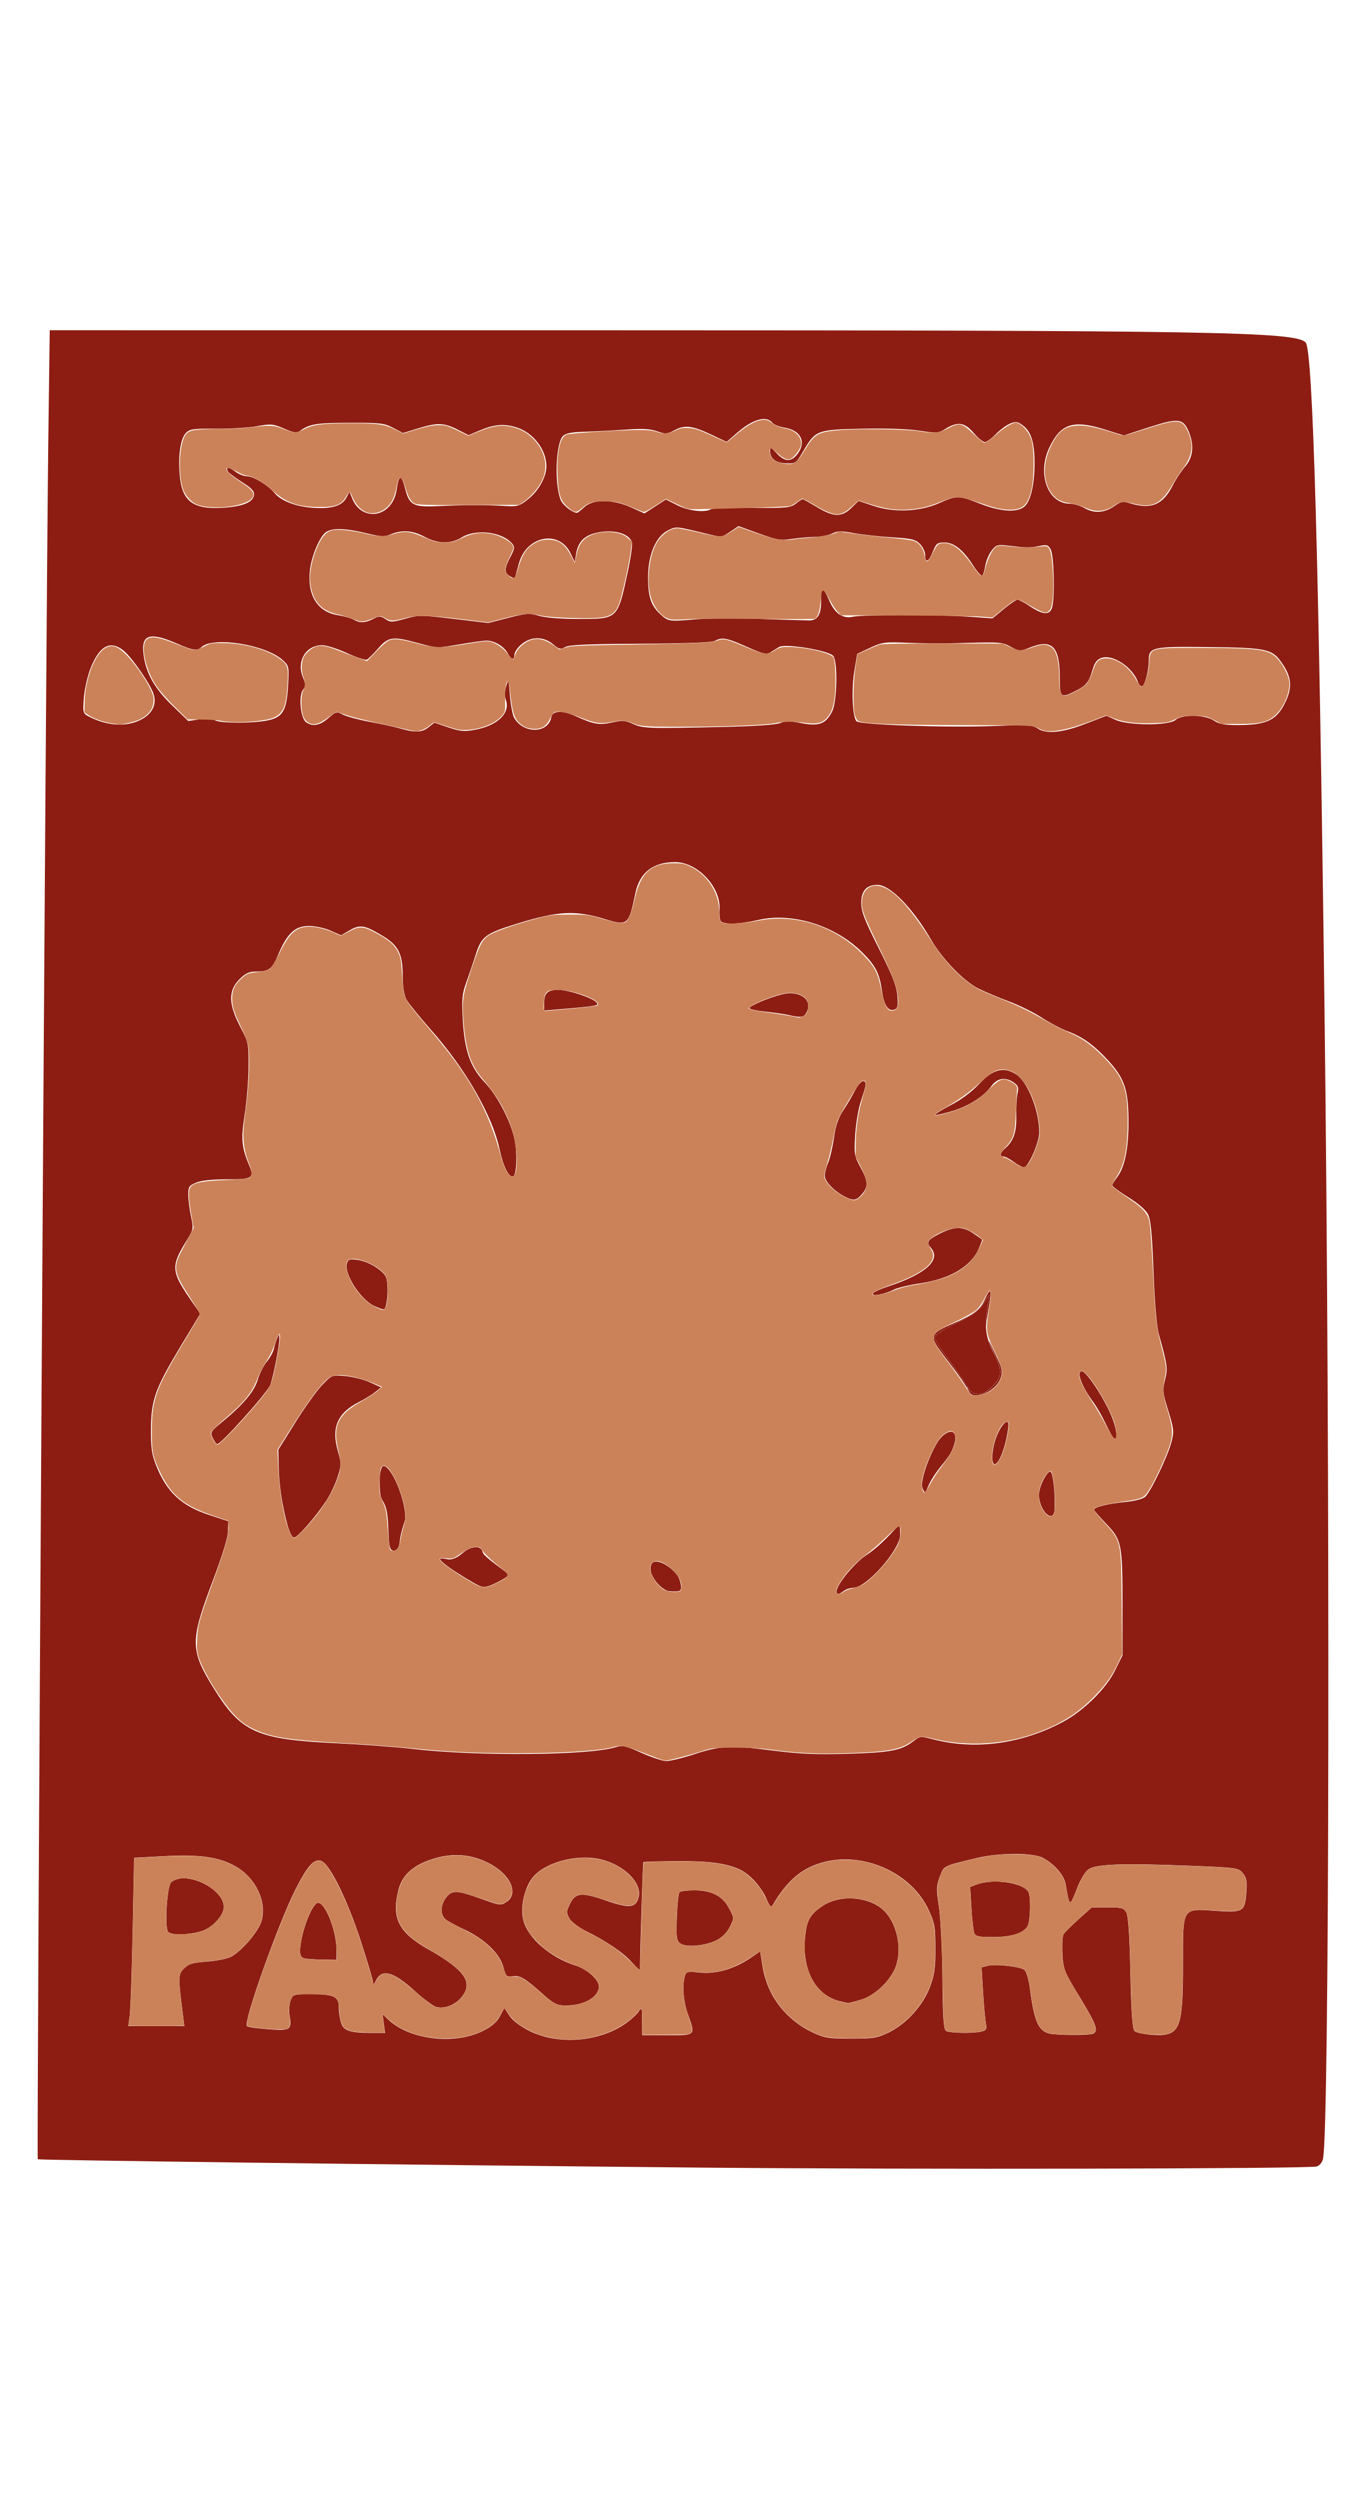 <?xml version="1.0" encoding="UTF-8" standalone="no"?>
<!-- Created with Inkscape (http://www.inkscape.org/) -->

<svg version="1.1" id="svg21288" width="33" height="61" viewBox="0 0 343 481" sodipodi:docname="trPassportIcon.svg"
   inkscape:version="1.1.2 (b8e25be833, 2022-02-05)" xmlns:inkscape="http://www.inkscape.org/namespaces/inkscape"
   xmlns:sodipodi="http://sodipodi.sourceforge.net/DTD/sodipodi-0.dtd" xmlns="http://www.w3.org/2000/svg"
   xmlns:svg="http://www.w3.org/2000/svg">
   <defs id="defs21292" />
   <sodipodi:namedview id="namedview21290" pagecolor="#505050" bordercolor="#eeeeee" borderopacity="1"
      inkscape:pageshadow="0" inkscape:pageopacity="0" inkscape:pagecheckerboard="0" showgrid="false" showguides="false"
      inkscape:zoom="0.86382536" inkscape:cx="278.41276" inkscape:cy="233.84356" inkscape:window-width="2560"
      inkscape:window-height="1017" inkscape:window-x="-8" inkscape:window-y="-8" inkscape:window-maximized="1"
      inkscape:current-layer="g21294" />
   <g inkscape:groupmode="layer" inkscape:label="Image" id="g21294">
      <path
         style="fill:#8d1d12;fill-opacity:1;stroke:none;stroke-width:0.926;stroke-linecap:round;stroke-linejoin:round;paint-order:stroke fill markers"
         d="" id="path59202" />
      <path
         style="fill:#8d1d12;fill-opacity:1;stroke:none;stroke-width:0.164;stroke-linecap:round;stroke-linejoin:round;paint-order:stroke fill markers"
         d="" id="path59592" />
      <path
         style="fill:#cc8258;fill-opacity:1;stroke:none;stroke-width:0;stroke-linecap:round;stroke-linejoin:round;stroke-miterlimit:4;stroke-dasharray:none;paint-order:stroke fill markers"
         d="" id="path73838" />
      <path
         style="fill:#cc8258;fill-opacity:1;stroke:none;stroke-width:0;stroke-linecap:round;stroke-linejoin:round;stroke-miterlimit:4;stroke-dasharray:none;paint-order:stroke fill markers"
         d="" id="path73877" />
      <path
         style="fill:#cc8258;fill-opacity:1;stroke:none;stroke-width:0;stroke-linecap:round;stroke-linejoin:round;stroke-miterlimit:4;stroke-dasharray:none;paint-order:stroke fill markers"
         d="" id="path73916" />
      <g id="g75939" transform="translate(-419.066,18.522)">
         <path
            style="fill:#8d1d12;fill-opacity:1;stroke:none;stroke-width:0.926;stroke-linecap:round;stroke-linejoin:round;paint-order:stroke fill markers"
            d="m 596.764,454.668 c -81.279,-0.774 -167.848,-1.866 -168.123,-2.122 -0.3,-0.278 2.111,-392.84 2.677,-435.905 l 0.367,-27.928 140.132,0.008 c 155.087,0.009 175.771,0.364 178.477,3.071 1.86,1.86 3.37,54.89 4.784,167.963 1.471,117.668 1.262,285.214 -0.365,292.686 -0.192,0.88 -0.868,1.71 -1.58,1.938 -1.89,0.606 -103.386,0.794 -156.369,0.289 z m -55.277,-34.623 c 2.246,-1.099 3.53,-2.185 4.359,-3.686 l 1.175,-2.128 1.36,1.984 c 0.864,1.261 2.736,2.662 5.133,3.842 7.21,3.55 17.432,2.763 24.15,-1.859 1.327,-0.913 2.832,-2.263 3.346,-3 0.904,-1.297 0.935,-1.223 0.964,2.277 l 0.03,3.618 h 6.367 c 7.318,0 7.153,0.17 5.209,-5.36 -1.151,-3.273 -1.463,-7.045 -0.79,-9.554 0.33,-1.232 0.566,-1.291 3.899,-0.97 4.107,0.395 8.627,-0.914 12.74,-3.689 l 2.477,-1.671 0.691,4.112 c 1.214,7.225 5.869,13.25 12.717,16.46 2.933,1.375 3.967,1.54 9.652,1.54 5.799,0 6.661,-0.144 9.661,-1.617 4.416,-2.168 8.574,-6.782 10.364,-11.499 1.153,-3.039 1.39,-4.714 1.382,-9.747 -0.009,-5.449 -0.182,-6.451 -1.667,-9.686 -4.428,-9.647 -16.888,-15.133 -27.328,-12.033 -5.048,1.499 -8.669,4.628 -12.149,10.499 -0.567,0.956 -0.762,0.789 -1.787,-1.529 -1.256,-2.84 -4.058,-5.942 -6.465,-7.159 -3.259,-1.647 -7.974,-2.298 -16.2,-2.234 -4.567,0.035 -8.387,0.148 -8.49,0.251 -0.135,0.135 -0.818,21.835 -0.858,27.248 -0.002,0.24 -0.929,-0.589 -2.06,-1.84 -2.27,-2.513 -6.217,-5.207 -11.511,-7.856 -1.993,-0.997 -3.839,-2.397 -4.338,-3.289 -0.781,-1.396 -0.77,-1.759 0.109,-3.602 1.407,-2.951 2.907,-3.103 9.185,-0.929 5.923,2.051 7.582,1.883 8.264,-0.837 0.908,-3.618 -3.637,-8.17 -9.58,-9.596 -6.343,-1.522 -14.927,0.965 -17.678,5.122 -1.925,2.908 -2.76,7.387 -1.944,10.419 1.207,4.482 6.802,9.308 13.18,11.369 3.031,0.979 5.95,3.588 5.95,5.318 0,2.66 -3.767,4.838 -8.371,4.838 -2.255,0 -2.959,-0.352 -5.921,-2.961 -4.673,-4.115 -5.725,-4.731 -7.612,-4.454 -1.528,0.224 -1.699,0.051 -2.351,-2.385 -0.906,-3.389 -4.793,-7.11 -9.895,-9.474 -2.069,-0.959 -4.218,-2.134 -4.775,-2.611 -1.377,-1.18 -1.274,-3.673 0.229,-5.584 1.487,-1.89 2.649,-1.82 9.303,0.561 4.249,1.52 4.538,1.552 5.933,0.638 3.274,-2.145 0.975,-7.113 -4.574,-9.885 -4.683,-2.339 -9.298,-2.623 -14.499,-0.892 -4.737,1.576 -7.39,4.039 -8.317,7.718 -1.816,7.211 0.005,10.779 7.729,15.148 6.652,3.763 9.55,6.478 9.55,8.948 0,3.292 -4.327,6.449 -7.684,5.607 -0.724,-0.182 -3.203,-2.029 -5.508,-4.106 -5.451,-4.91 -8.258,-5.664 -9.793,-2.63 -0.489,0.966 -0.732,1.126 -0.738,0.484 -0.005,-0.527 -1.443,-5.348 -3.195,-10.714 -3.243,-9.927 -7.562,-18.811 -9.702,-19.957 -1.834,-0.982 -3.562,0.796 -6.659,6.851 -4.35,8.504 -13.45,34.029 -12.452,34.928 0.25,0.225 2.706,0.573 5.458,0.772 5.648,0.409 5.966,0.197 5.369,-3.588 -0.184,-1.169 -0.06,-2.841 0.276,-3.716 0.591,-1.54 0.752,-1.592 4.928,-1.592 6.085,0 7.287,0.556 7.287,3.372 0,1.234 0.275,3.032 0.611,3.996 0.681,1.954 2.304,2.454 8.003,2.466 l 3.115,0.006 -0.319,-2.379 -0.319,-2.379 1.545,1.445 c 5.392,5.041 16.606,6.38 23.83,2.845 z m 154.787,0.695 c 1.59,-0.61 1.028,-2.206 -3.266,-9.268 -4.001,-6.58 -4.191,-7.056 -4.402,-11.017 -0.121,-2.277 0.002,-4.511 0.275,-4.965 0.272,-0.454 1.995,-2.172 3.829,-3.819 l 3.334,-2.994 h 4.025 c 3.575,0 4.106,0.146 4.746,1.302 0.492,0.889 0.82,5.754 1.033,15.31 0.225,10.094 0.515,14.211 1.038,14.733 0.399,0.398 2.417,0.832 4.485,0.964 7.109,0.453 7.814,-1.179 7.814,-18.095 0,-14.397 -0.295,-13.925 8.324,-13.337 7.003,0.477 7.398,0.231 7.765,-4.84 0.191,-2.642 0.014,-3.562 -0.901,-4.693 -1.118,-1.38 -1.372,-1.416 -13.807,-1.91 -16.388,-0.651 -23.3,-0.416 -25.246,0.859 -0.943,0.618 -2.07,2.477 -3.112,5.131 -1.779,4.536 -1.793,4.529 -2.792,-1.305 -0.391,-2.285 -2.902,-5.173 -5.828,-6.703 -2.484,-1.299 -11.027,-1.289 -16.497,0.02 -8.94,2.139 -8.501,1.92 -9.592,4.777 -0.899,2.353 -0.921,3.113 -0.23,7.659 0.422,2.778 0.823,10.869 0.891,17.998 0.097,10.177 0.292,13.057 0.91,13.449 0.912,0.578 7.096,0.67 9.09,0.136 1.144,-0.306 1.305,-0.63 1.021,-2.048 -0.185,-0.926 -0.508,-4.499 -0.717,-7.938 l -0.38,-6.254 1.578,-0.396 c 2.01,-0.504 8.135,0.174 9.274,1.026 0.52,0.39 1.101,2.388 1.45,4.991 1.09,8.13 2.128,10.476 4.938,11.16 1.727,0.421 9.897,0.469 10.95,0.065 z m -230.834,-5.003 c -1.201,-9.537 -1.186,-10.077 0.313,-11.576 1.16,-1.16 2.18,-1.465 5.8,-1.739 2.416,-0.183 5.147,-0.723 6.07,-1.2 2.699,-1.396 6.978,-6.373 7.78,-9.049 1.45,-4.839 -1.425,-10.95 -6.52,-13.86 -4.213,-2.406 -9.077,-3.109 -18.186,-2.626 l -7.597,0.403 -0.373,18.593 c -0.205,10.226 -0.539,19.831 -0.741,21.343 l -0.367,2.749 h 7.102 7.102 z m 129.817,-65.921 c 6.642,-2.171 9.154,-2.278 20.319,-0.859 6.482,0.823 10.699,0.999 18.522,0.772 10.772,-0.313 13.595,-0.842 16.561,-3.104 1.83,-1.396 1.908,-1.404 5.238,-0.546 10.602,2.732 22.264,1.167 32.743,-4.395 5.288,-2.807 11.031,-8.46 13.322,-13.115 l 1.884,-3.829 v -12.166 c 0,-16.145 -0.169,-17.018 -4.101,-21.141 -1.724,-1.807 -3.134,-3.432 -3.134,-3.611 0,-0.646 3.521,-1.53 7.65,-1.92 2.551,-0.241 4.652,-0.77 5.319,-1.339 1.397,-1.193 5.837,-10.483 6.741,-14.108 0.619,-2.478 0.533,-3.238 -0.867,-7.731 -1.421,-4.559 -1.492,-5.221 -0.833,-7.794 0.751,-2.928 0.648,-3.702 -1.535,-11.536 -0.576,-2.067 -1.058,-7.66 -1.374,-15.953 -0.374,-9.813 -0.701,-13.183 -1.409,-14.553 -0.561,-1.084 -2.517,-2.767 -4.991,-4.294 -2.238,-1.381 -4.069,-2.736 -4.069,-3.01 0,-0.274 0.526,-1.167 1.168,-1.984 1.932,-2.456 2.925,-7.041 2.955,-13.649 0.039,-8.322 -0.903,-11.344 -4.912,-15.775 -3.71,-4.099 -6.67,-6.256 -10.555,-7.689 -1.561,-0.576 -4.493,-2.122 -6.516,-3.437 -2.023,-1.314 -5.8,-3.179 -8.393,-4.143 -2.593,-0.964 -6.06,-2.426 -7.705,-3.248 -3.724,-1.861 -9.132,-7.445 -12.009,-12.4 -4.685,-8.069 -10.388,-13.892 -13.605,-13.892 -2.757,0 -4.096,1.473 -4.109,4.519 -0.009,2.246 0.759,4.247 4.44,11.562 3.488,6.932 4.508,9.528 4.713,12.001 0.215,2.591 0.086,3.224 -0.722,3.534 -1.564,0.6 -2.652,-1.045 -3.185,-4.819 -0.617,-4.362 -1.607,-6.292 -4.933,-9.619 -6.891,-6.891 -17.834,-10.299 -26.528,-8.261 -4.698,1.101 -8.844,1.196 -9.449,0.217 -0.24,-0.389 -0.369,-1.658 -0.285,-2.82 0.409,-5.662 -5.522,-12.054 -11.212,-12.085 -5.605,-0.031 -9.055,2.638 -10.128,7.832 -1.682,8.141 -1.959,8.385 -7.578,6.663 -7.691,-2.356 -11.905,-2.145 -22.522,1.131 -7.869,2.428 -8.947,3.222 -10.352,7.625 -0.64,2.007 -1.728,5.211 -2.418,7.121 -1.078,2.986 -1.211,4.285 -0.949,9.261 0.429,8.126 1.861,12.292 5.578,16.222 3.29,3.479 6.597,9.809 7.568,14.487 0.755,3.639 0.547,9.052 -0.36,9.351 -1.083,0.356 -2.507,-2.491 -3.422,-6.842 -1.78,-8.462 -8.618,-20.392 -17.306,-30.192 -3.04,-3.43 -5.922,-6.998 -6.404,-7.93 -0.547,-1.058 -0.876,-3.281 -0.877,-5.919 -10e-4,-5.6 -1.083,-7.714 -5.208,-10.179 -4.467,-2.669 -5.61,-2.857 -8.228,-1.35 l -2.21,1.272 -2.669,-1.18 c -1.476,-0.653 -3.909,-1.18 -5.445,-1.18 -3.523,0 -5.508,1.826 -7.77,7.149 -1.675,3.941 -2.305,4.404 -6.006,4.419 -1.427,0.006 -2.459,0.527 -3.907,1.976 -2.832,2.832 -2.774,6.272 0.203,11.971 2.125,4.068 2.17,4.285 2.125,10.302 -0.025,3.381 -0.462,8.78 -0.97,11.998 -0.967,6.122 -0.794,8.251 1.024,12.601 1.491,3.568 1.111,3.833 -5.507,3.833 -3.777,0 -6.531,0.295 -7.832,0.839 -1.783,0.745 -2.007,1.08 -2.007,3.004 0,1.191 0.309,3.66 0.686,5.488 0.683,3.308 0.677,3.337 -1.404,6.709 -3.635,5.889 -3.513,7.47 1.096,14.175 l 2.665,3.878 -4.984,8.277 c -6.475,10.753 -7.475,13.548 -7.517,21.011 -0.026,4.678 0.215,6.415 1.258,9.056 2.735,6.921 6.434,10.372 13.651,12.735 l 4.678,1.532 -0.042,2.52 c -0.027,1.627 -1.434,6.197 -3.972,12.902 -5.692,15.036 -5.651,17.338 0.485,27.182 6.816,10.937 10.865,12.74 30.733,13.691 6.685,0.32 15.541,0.979 19.68,1.463 16.056,1.881 44.337,1.66 51.213,-0.4 1.973,-0.591 2.587,-0.465 6.735,1.381 2.511,1.117 5.319,2.059 6.241,2.094 0.922,0.035 4.178,-0.755 7.235,-1.754 z M 527.774,89.411 l 1.493,-1.175 3.549,1.196 c 3.034,1.022 4.014,1.11 6.752,0.604 5.74,-1.061 9.04,-4.264 7.821,-7.592 -0.318,-0.869 -0.283,-2.185 0.09,-3.435 0.579,-1.935 0.622,-1.832 0.955,2.315 0.192,2.388 0.663,4.914 1.046,5.614 2.293,4.189 8.695,4.111 9.46,-0.115 0.3,-1.658 2.794,-1.767 6.111,-0.268 4.705,2.126 6.012,2.356 9.276,1.629 2.622,-0.583 3.343,-0.535 5.322,0.358 2.575,1.161 3.735,1.201 22.612,0.78 8.267,-0.185 13.654,-0.549 14.748,-0.997 1.364,-0.559 2.496,-0.553 5.409,0.026 4.415,0.878 6.167,0.204 7.77,-2.987 1.245,-2.478 1.452,-12.5 0.29,-14.037 -1.06,-1.402 -12.209,-3.251 -13.769,-2.284 -0.625,0.387 -1.637,1.015 -2.249,1.395 -0.929,0.576 -1.911,0.335 -5.933,-1.452 -5.154,-2.29 -6.249,-2.493 -8.106,-1.499 -0.773,0.414 -7.342,0.665 -18.918,0.724 -13.394,0.068 -18.058,0.274 -19.059,0.845 -1.175,0.67 -1.524,0.588 -3.083,-0.724 -2.395,-2.015 -5.584,-2.008 -7.992,0.019 -0.979,0.824 -1.781,1.996 -1.781,2.605 0,1.556 -0.818,1.375 -1.763,-0.39 -0.908,-1.697 -3.324,-3.13 -5.299,-3.143 -0.732,-0.005 -3.861,0.429 -6.952,0.965 -5.521,0.957 -5.703,0.952 -10.199,-0.28 -6.706,-1.838 -7.689,-1.72 -10.322,1.242 -1.221,1.373 -2.515,2.672 -2.877,2.887 -0.361,0.215 -2.623,-0.518 -5.027,-1.628 -2.403,-1.11 -5.263,-2.019 -6.355,-2.019 -4.166,0 -6.588,4.076 -4.868,8.192 0.736,1.761 0.735,2.152 -0.003,3.132 -1.156,1.534 -0.616,7.173 0.785,8.198 1.634,1.195 3.506,0.853 5.653,-1.032 1.935,-1.699 2.08,-1.734 3.711,-0.89 0.934,0.483 4.009,1.307 6.833,1.832 2.825,0.525 6.308,1.289 7.741,1.698 3.792,1.083 5.446,1.011 7.125,-0.31 z m 166.675,-0.88 5.319,-2.054 2.308,1.041 c 3.282,1.481 13.582,1.5 15.211,0.028 1.63,-1.473 7.399,-1.387 9.712,0.145 1.345,0.891 2.715,1.15 6.078,1.151 7.456,0.001 9.974,-1.25 12.212,-6.071 1.624,-3.497 1.41,-6.064 -0.78,-9.339 -2.629,-3.932 -3.761,-4.195 -18.797,-4.371 -14.451,-0.168 -15.207,0.004 -15.212,3.456 -0.004,2.732 -1.034,6.491 -1.779,6.491 -0.313,0 -0.73,-0.456 -0.927,-1.013 -1.348,-3.826 -6.419,-7.189 -9.308,-6.173 -1.142,0.402 -1.726,1.189 -2.267,3.059 -0.901,3.113 -1.551,3.914 -4.322,5.328 -3.75,1.913 -3.969,1.718 -3.969,-3.544 0,-7.676 -1.96,-9.69 -7.358,-7.562 -2.771,1.092 -2.802,1.091 -5.095,-0.116 -2.384,-1.256 -2.147,-1.242 -15.33,-0.882 -2.388,0.065 -7.206,0.006 -10.708,-0.132 -5.952,-0.234 -6.58,-0.151 -9.633,1.28 l -3.266,1.531 -0.712,4.218 c -0.797,4.727 -0.499,11.835 0.541,12.875 0.917,0.917 22.934,1.666 35.159,1.196 8.072,-0.311 9.539,-0.232 10.692,0.576 2.204,1.544 6.31,1.168 12.23,-1.118 z M 454.543,87.61 c 3.052,-1.477 4.305,-3.799 3.525,-6.529 -0.665,-2.328 -5.371,-9.2 -7.563,-11.045 -3.422,-2.879 -6.283,-1.319 -8.562,4.668 -0.719,1.89 -1.441,5.168 -1.603,7.284 -0.276,3.603 -0.207,3.894 1.081,4.587 4.538,2.439 9.424,2.824 13.121,1.034 z m 32.517,0.031 c 3.793,-0.813 4.755,-2.513 5.11,-9.028 0.249,-4.57 0.202,-4.789 -1.326,-6.206 -4.312,-3.996 -17.878,-6.144 -20.739,-3.283 -0.946,0.946 -2.248,0.763 -5.821,-0.817 -7.243,-3.203 -9.485,-2.512 -8.792,2.71 0.627,4.723 2.776,8.527 7.27,12.865 l 4.057,3.917 2.857,-0.393 c 1.701,-0.234 3.282,-0.146 3.907,0.217 1.381,0.803 9.761,0.814 13.477,0.017 z m 26.671,-25.721 c 1.538,-0.795 1.846,-0.791 3.116,0.041 1.295,0.849 1.7,0.842 5.009,-0.087 3.435,-0.964 4.001,-0.962 12.339,0.036 l 8.739,1.046 5.084,-1.305 c 4.626,-1.187 5.329,-1.234 7.814,-0.512 1.67,0.485 5.573,0.793 10.05,0.793 9.951,0.001 9.848,0.099 12.419,-11.789 0.783,-3.619 1.267,-7.074 1.076,-7.676 -0.764,-2.406 -5.222,-3.445 -9.585,-2.233 -2.656,0.738 -4.079,2.321 -4.547,5.06 l -0.37,2.169 -1.076,-2.223 c -2.906,-6.003 -11.166,-4.392 -13.06,2.548 -0.386,1.413 -0.796,2.901 -0.911,3.306 -0.17,0.594 -0.436,0.595 -1.381,0.005 -1.496,-0.935 -1.476,-1.908 0.101,-4.885 1.097,-2.072 1.164,-2.54 0.478,-3.366 -2.497,-3.009 -9.185,-3.844 -12.815,-1.599 -2.785,1.722 -6,1.67 -9.427,-0.152 -3.06,-1.627 -5.647,-1.824 -8.522,-0.65 -1.71,0.698 -2.49,0.665 -6.293,-0.265 -5.302,-1.297 -8.614,-1.384 -10.208,-0.267 -1.619,1.134 -3.714,6.156 -4.087,9.798 -0.645,6.297 1.98,10.453 7.114,11.264 1.563,0.247 3.363,0.751 3.999,1.12 1.579,0.915 2.928,0.867 4.946,-0.177 z m 98.372,0.02 c 6.208,0.21 11.786,0.373 12.395,0.362 2.039,-0.038 2.949,-1.628 2.869,-5.012 -0.086,-3.634 0.542,-3.622 2.112,0.04 1.373,3.204 3.392,4.584 5.92,4.046 2.553,-0.543 21.869,-0.556 29.376,-0.02 l 6.078,0.434 2.883,-2.388 c 1.586,-1.313 3.149,-2.387 3.473,-2.385 0.324,0.001 1.762,0.782 3.194,1.734 3.344,2.223 5.046,2.267 5.613,0.145 0.699,-2.615 0.435,-13.049 -0.368,-14.549 -0.635,-1.187 -0.991,-1.304 -2.841,-0.934 -2.45,0.49 -3.275,0.486 -7.666,-0.034 -3.054,-0.362 -3.307,-0.294 -4.493,1.214 -0.691,0.879 -1.418,2.607 -1.615,3.839 -0.197,1.233 -0.558,2.365 -0.802,2.515 -0.244,0.151 -1.279,-1.026 -2.299,-2.616 -2.543,-3.963 -4.84,-5.787 -7.284,-5.787 -1.777,0 -2.084,0.244 -2.913,2.315 -1.053,2.632 -1.958,3.021 -1.958,0.842 0,-0.81 -0.597,-2.07 -1.326,-2.799 -1.145,-1.145 -2.121,-1.374 -7.155,-1.681 -3.206,-0.195 -7.553,-0.673 -9.661,-1.061 -3.161,-0.582 -4.111,-0.566 -5.434,0.094 -0.882,0.44 -2.905,0.831 -4.497,0.869 -1.592,0.038 -4.253,0.278 -5.913,0.534 -2.635,0.406 -3.677,0.228 -8.2,-1.403 l -5.181,-1.868 -2.117,1.438 c -2.054,1.396 -2.215,1.415 -5.402,0.639 -8.533,-2.078 -8.171,-2.041 -10.253,-1.052 -3.172,1.505 -5.188,6.235 -5.161,12.106 0.023,4.936 0.773,7.094 3.246,9.332 1.893,1.714 2.208,1.758 8.496,1.203 3.078,-0.272 10.675,-0.322 16.883,-0.111 z M 517.837,33.345 c 1.029,-1.128 1.662,-2.644 1.936,-4.633 0.472,-3.433 1.192,-3.355 2.094,0.228 1.04,4.13 2.067,4.675 8.256,4.38 6.51,-0.31 12.274,-0.326 16.941,-0.047 3.308,0.198 3.719,0.079 6.011,-1.736 2.615,-2.071 4.586,-5.605 4.607,-8.258 0.034,-4.301 -3.367,-8.682 -7.752,-9.984 -3.19,-0.947 -5.572,-0.705 -9.488,0.967 l -2.492,1.064 -2.842,-1.44 c -3.444,-1.745 -5.099,-1.79 -10.016,-0.272 l -3.784,1.169 -2.499,-1.313 c -2.284,-1.2 -3.248,-1.311 -11.182,-1.288 -8.403,0.025 -10.012,0.295 -12.523,2.099 -0.752,0.54 -1.57,0.412 -3.979,-0.624 -2.813,-1.21 -3.309,-1.254 -6.868,-0.608 -2.109,0.383 -6.77,0.669 -10.356,0.635 -5.7,-0.054 -6.66,0.078 -7.628,1.045 -1.38,1.38 -2.002,5.326 -1.639,10.397 0.49,6.848 3.263,9.059 10.811,8.62 5.1,-0.297 7.791,-1.366 8.053,-3.199 0.143,-1.005 -0.501,-1.717 -3,-3.316 -1.751,-1.12 -3.357,-2.317 -3.569,-2.66 -0.754,-1.22 0.272,-1.239 1.804,-0.034 0.856,0.673 2.263,1.224 3.127,1.224 1.55,0 5.299,2.324 6.916,4.287 1.618,1.965 5.433,3.414 9.722,3.694 4.813,0.314 7.349,-0.471 8.477,-2.624 l 0.749,-1.429 0.773,1.867 c 1.71,4.129 6.391,5.028 9.341,1.793 z m 117.195,0.452 1.858,-1.801 3.879,1.291 c 5.239,1.743 11.771,1.435 16.698,-0.787 4.267,-1.924 4.889,-1.913 10.202,0.185 5.449,2.152 9.819,2.35 11.522,0.522 1.482,-1.591 2.378,-5.846 2.337,-11.096 -0.04,-5.044 -0.9,-7.73 -2.969,-9.264 -1.345,-0.997 -1.784,-1.058 -3.252,-0.45 -0.934,0.387 -2.564,1.597 -3.623,2.69 -1.059,1.093 -2.306,1.987 -2.77,1.987 -0.464,0 -1.736,-1.042 -2.826,-2.315 -2.308,-2.696 -4.015,-2.957 -7.09,-1.083 -1.906,1.162 -2.264,1.189 -6.656,0.511 -2.85,-0.44 -8.45,-0.636 -14.508,-0.507 -11.477,0.245 -11.855,0.386 -14.904,5.559 -1.949,3.306 -1.986,3.333 -4.507,3.211 -2.676,-0.13 -4.005,-1.202 -4.005,-3.232 0,-0.933 0.265,-0.825 1.679,0.689 2.054,2.199 3.644,2.282 5.225,0.273 2.414,-3.069 0.952,-6.1 -3.268,-6.775 -1.28,-0.205 -2.654,-0.765 -3.053,-1.246 -1.545,-1.862 -4.932,-0.9 -8.888,2.523 l -2.701,2.338 -3.613,-1.71 c -5.078,-2.403 -6.909,-2.649 -9.538,-1.279 -1.993,1.038 -2.377,1.064 -4.494,0.309 -1.757,-0.627 -3.712,-0.728 -8.103,-0.419 -3.184,0.224 -7.823,0.464 -10.31,0.534 -3.238,0.091 -4.785,0.39 -5.447,1.052 -1.846,1.846 -2.229,11.965 -0.614,16.209 0.507,1.331 2.987,3.301 4.157,3.301 0.159,0 0.991,-0.651 1.85,-1.447 2.223,-2.061 7.185,-2.029 11.874,0.075 l 3.391,1.522 2.718,-1.768 2.718,-1.768 2.911,1.475 c 2.817,1.428 7.049,1.914 8.554,0.984 0.348,-0.215 4.998,-0.36 10.334,-0.322 8.851,0.063 9.83,-0.032 11.158,-1.077 0.801,-0.63 1.579,-1.146 1.729,-1.146 0.15,0 1.787,0.912 3.637,2.026 4.236,2.551 6.255,2.603 8.708,0.225 z m 66.845,-0.555 c 1.577,-1.123 2.035,-1.194 3.969,-0.614 5.331,1.597 8.248,0.352 10.752,-4.59 0.785,-1.549 2.209,-3.706 3.164,-4.795 1.993,-2.27 2.314,-5.404 0.899,-8.789 -1.419,-3.396 -2.661,-3.539 -10.028,-1.157 l -6.466,2.09 -4.954,-1.545 c -7.939,-2.475 -11.084,-1.421 -13.961,4.681 -3.122,6.621 -0.338,14.181 5.223,14.181 0.997,0 2.72,0.519 3.829,1.153 2.435,1.392 5.053,1.179 7.573,-0.615 z"
            id="path58580" />
         <path
            style="fill:#8d1d12;fill-opacity:1;stroke:none;stroke-width:0.926;stroke-linecap:round;stroke-linejoin:round;paint-order:stroke fill markers"
            d="m 666.238,395.19 c -0.219,-0.557 -0.545,-3.414 -0.725,-6.349 l -0.327,-5.336 1.655,-0.629 c 4.304,-1.637 12.259,-0.391 13.203,2.067 0.587,1.53 0.409,7.193 -0.266,8.454 -0.967,1.808 -4.117,2.807 -8.845,2.807 -3.556,0 -4.367,-0.175 -4.696,-1.013 z"
            id="path58656" />
         <path
            style="fill:#8d1d12;fill-opacity:1;stroke:none;stroke-width:0.926;stroke-linecap:round;stroke-linejoin:round;paint-order:stroke fill markers"
            d="m 632.072,412.451 c -6.069,-1.465 -9.545,-7.85 -8.773,-16.116 0.409,-4.383 1.268,-5.92 4.498,-8.059 4.554,-3.014 12.128,-2.327 15.722,1.425 3.399,3.549 4.547,10.384 2.477,14.746 -1.634,3.441 -5.264,6.681 -8.595,7.67 -1.614,0.479 -3.082,0.845 -3.263,0.812 -0.181,-0.033 -1.11,-0.248 -2.066,-0.478 z"
            id="path58695" />
         <path
            style="fill:#8d1d12;fill-opacity:1;stroke:none;stroke-width:0.926;stroke-linecap:round;stroke-linejoin:round;paint-order:stroke fill markers"
            d="m 591.642,397.806 c -0.944,-0.709 -1.047,-1.496 -0.868,-6.655 0.111,-3.218 0.419,-6.068 0.685,-6.333 0.265,-0.265 1.958,-0.478 3.762,-0.475 4.412,0.008 7.144,1.424 8.811,4.566 1.31,2.469 1.31,2.475 0.205,4.702 -0.71,1.431 -1.917,2.643 -3.369,3.384 -2.888,1.473 -7.773,1.903 -9.226,0.811 z"
            id="path58734" />
         <path
            style="fill:#8d1d12;fill-opacity:1;stroke:none;stroke-width:0.926;stroke-linecap:round;stroke-linejoin:round;paint-order:stroke fill markers"
            d="m 496.194,401.592 c -0.652,-0.17 -1.008,-0.817 -0.999,-1.814 0.039,-4.292 3.005,-12.258 4.563,-12.258 1.885,0 4.684,7.153 4.684,11.971 v 2.5 l -3.618,-0.067 c -1.99,-0.037 -4.073,-0.186 -4.631,-0.332 z"
            id="path58773" />
         <path
            style="fill:#8d1d12;fill-opacity:1;stroke:none;stroke-width:0.926;stroke-linecap:round;stroke-linejoin:round;paint-order:stroke fill markers"
            d="m 461.723,394.893 c -0.947,-1.141 -0.286,-11.719 0.788,-12.61 3.931,-3.262 14.378,2.237 13.249,6.974 -0.42,1.762 -2.308,3.873 -4.472,4.998 -2.504,1.303 -8.672,1.714 -9.565,0.638 z"
            id="path58812" />
         <path
            style="fill:#8d1d12;fill-opacity:1;stroke:none;stroke-width:0.926;stroke-linecap:round;stroke-linejoin:round;paint-order:stroke fill markers"
            d="m 492.041,291.87 c -1.346,-4.769 -2.169,-10.182 -2.268,-14.911 l -0.091,-4.348 4.291,-6.883 c 2.36,-3.786 5.407,-8.048 6.771,-9.471 2.468,-2.575 2.496,-2.587 5.838,-2.332 1.847,0.14 4.661,0.842 6.253,1.559 l 2.894,1.303 -1.442,1.179 c -0.793,0.648 -2.647,1.79 -4.121,2.537 -5.462,2.768 -7.071,6.418 -5.42,12.301 0.93,3.315 0.929,3.686 -0.022,6.709 -0.554,1.76 -1.871,4.512 -2.927,6.116 -2.665,4.047 -7.267,9.282 -8.158,9.282 -0.408,0 -1.128,-1.367 -1.599,-3.039 z"
            id="path58851" />
         <path
            style="fill:#8d1d12;fill-opacity:1;stroke:none;stroke-width:0.926;stroke-linecap:round;stroke-linejoin:round;paint-order:stroke fill markers"
            d="m 473.04,269.641 c -0.663,-1.456 -0.549,-1.66 2.183,-3.897 5.473,-4.481 8.326,-7.844 9.226,-10.873 0.469,-1.579 1.513,-3.655 2.32,-4.614 0.807,-0.959 1.616,-2.44 1.798,-3.291 0.182,-0.851 0.555,-2.068 0.829,-2.705 0.485,-1.127 0.499,-1.124 0.538,0.081 0.059,1.869 -1.703,10.709 -2.402,12.053 -1.299,2.497 -12.373,14.781 -13.324,14.781 -0.256,0 -0.781,-0.691 -1.166,-1.536 z"
            id="path58890" />
         <path
            style="fill:#8d1d12;fill-opacity:1;stroke:none;stroke-width:0.926;stroke-linecap:round;stroke-linejoin:round;paint-order:stroke fill markers"
            d="m 513.834,236.067 c -3.468,-1.709 -7.554,-8.2 -6.752,-10.726 0.317,-0.999 0.723,-1.137 2.614,-0.883 2.603,0.349 6.046,2.322 7.152,4.098 0.935,1.502 0.552,8.479 -0.464,8.459 -0.36,-0.007 -1.507,-0.434 -2.549,-0.947 z"
            id="path58929" />
         <path
            style="fill:#8d1d12;fill-opacity:1;stroke:none;stroke-width:0.926;stroke-linecap:round;stroke-linejoin:round;paint-order:stroke fill markers"
            d="m 557.115,159.308 c 0,-2.502 0.884,-3.315 3.603,-3.315 2.526,0 8.397,1.912 9.617,3.132 0.875,0.875 0.431,0.96 -9.313,1.78 l -3.907,0.329 z"
            id="path58968" />
         <path
            style="fill:#8d1d12;fill-opacity:1;stroke:none;stroke-width:0.926;stroke-linecap:round;stroke-linejoin:round;paint-order:stroke fill markers"
            d="m 619.049,162.362 c -1.114,-0.253 -3.784,-0.638 -5.933,-0.856 -2.149,-0.218 -3.907,-0.605 -3.907,-0.858 0,-0.603 4.784,-2.65 8.205,-3.511 4.371,-1.101 7.802,1.213 6.391,4.309 -0.71,1.559 -1.365,1.685 -4.756,0.916 z"
            id="path59007" />
         <path
            style="fill:#8d1d12;fill-opacity:1;stroke:none;stroke-width:0.926;stroke-linecap:round;stroke-linejoin:round;paint-order:stroke fill markers"
            d="m 676.362,199.701 c -1.084,-0.8 -2.312,-1.454 -2.727,-1.454 -1.107,0 -0.924,-0.826 0.461,-2.079 2.154,-1.949 2.889,-4.109 2.794,-8.213 -0.049,-2.139 0.095,-4.703 0.32,-5.698 0.34,-1.499 0.18,-1.971 -0.932,-2.749 -2.116,-1.482 -4.156,-1.187 -5.637,0.816 -2.035,2.752 -5.733,5.117 -10.058,6.43 -2.185,0.664 -4.096,1.083 -4.247,0.932 -0.151,-0.151 1.621,-1.259 3.938,-2.463 2.634,-1.368 5.316,-3.366 7.156,-5.332 3.524,-3.764 6.21,-4.493 9.333,-2.534 3.017,1.893 5.956,9.21 5.956,14.831 0,2.405 -2.598,8.44 -3.785,8.791 -0.331,0.098 -1.488,-0.477 -2.572,-1.277 z"
            id="path59046" />
         <path
            style="fill:#8d1d12;fill-opacity:1;stroke:none;stroke-width:0.926;stroke-linecap:round;stroke-linejoin:round;paint-order:stroke fill markers"
            d="m 633.23,208.335 c -2.631,-1.366 -4.92,-3.788 -4.92,-5.207 0,-0.697 0.39,-2.202 0.867,-3.344 0.477,-1.142 1.134,-3.974 1.46,-6.293 0.422,-2.999 1.086,-4.97 2.301,-6.822 0.939,-1.433 2.288,-3.712 2.996,-5.065 0.709,-1.353 1.627,-2.46 2.041,-2.46 1.012,0 0.936,0.826 -0.456,4.92 -0.661,1.945 -1.317,5.765 -1.491,8.682 -0.297,5.003 -0.239,5.341 1.479,8.516 1.897,3.508 1.852,4.952 -0.219,7.023 -1.186,1.186 -1.854,1.194 -4.059,0.05 z"
            id="path59085" />
         <path
            style="fill:#8d1d12;fill-opacity:1;stroke:none;stroke-width:0.926;stroke-linecap:round;stroke-linejoin:round;paint-order:stroke fill markers"
            d="m 640.465,233.069 c 0,-0.318 1.758,-1.156 3.907,-1.862 9.651,-3.173 13.594,-6.778 10.796,-9.87 -1.153,-1.274 -0.738,-1.971 2.004,-3.37 3.926,-2.003 6.018,-2.076 8.695,-0.305 1.31,0.867 2.381,1.64 2.381,1.718 0,0.078 -0.389,1.073 -0.865,2.212 -1.884,4.508 -7.235,7.685 -14.863,8.825 -2.765,0.413 -5.762,1.127 -6.66,1.586 -2.272,1.161 -5.395,1.779 -5.395,1.067 z"
            id="path59124" />
         <path
            style="fill:#8d1d12;fill-opacity:1;stroke:none;stroke-width:0.926;stroke-linecap:round;stroke-linejoin:round;paint-order:stroke fill markers"
            d="m 664.01,255.983 c -0.8,-1.353 -2.917,-4.405 -4.704,-6.782 -1.787,-2.377 -3.175,-4.705 -3.085,-5.172 0.09,-0.468 2.285,-1.909 4.878,-3.202 5.342,-2.665 6.308,-3.381 7.862,-5.825 l 1.104,-1.736 -0.469,3.184 c -0.772,5.236 -0.471,7.581 1.466,11.417 2.346,4.647 2.32,6.139 -0.151,8.61 -2.879,2.879 -4.997,2.728 -6.901,-0.492 z"
            id="path59163" />
         <path
            style="fill:#8d1d12;fill-opacity:1;stroke:none;stroke-width:0.164;stroke-linecap:round;stroke-linejoin:round;paint-order:stroke fill markers"
            d="m 518.391,298.017 c -0.48,-0.377 -0.665,-1.584 -0.794,-5.171 -0.148,-4.118 -0.462,-5.698 -1.457,-7.334 -0.585,-0.961 -0.744,-1.911 -0.744,-4.433 0,-1.695 0.038,-2.311 0.181,-2.917 0.368,-1.565 0.807,-1.808 1.721,-0.953 1.973,1.845 4.375,8.112 4.563,11.903 0.05,1.018 0.035,1.133 -0.303,2.2 -0.701,2.213 -0.923,3.167 -1.089,4.675 -0.11,0.995 -0.348,1.559 -0.828,1.963 -0.387,0.325 -0.886,0.352 -1.247,0.068 z"
            id="path59241" />
         <path
            style="fill:#8d1d12;fill-opacity:1;stroke:none;stroke-width:0.164;stroke-linecap:round;stroke-linejoin:round;paint-order:stroke fill markers"
            d="m 541.262,307.313 c -0.86,-0.204 -3.311,-1.596 -6.783,-3.854 -2.259,-1.469 -3.864,-2.804 -3.759,-3.126 0.065,-0.198 0.585,-0.203 1.485,-0.015 0.697,0.146 0.947,0.157 1.417,0.062 0.86,-0.173 1.751,-0.661 2.761,-1.512 1.027,-0.866 1.846,-1.299 2.767,-1.465 1.278,-0.23 2.019,0.103 2.317,1.041 0.157,0.494 0.307,0.695 1.008,1.355 0.453,0.426 1.36,1.173 2.015,1.659 3.383,2.509 3.466,2.585 3.348,3.057 -0.078,0.311 -0.602,0.665 -2.31,1.562 -2.245,1.179 -3.264,1.474 -4.268,1.236 z"
            id="path59280" />
         <path
            style="fill:#8d1d12;fill-opacity:1;stroke:none;stroke-width:0.164;stroke-linecap:round;stroke-linejoin:round;paint-order:stroke fill markers"
            d="m 588.29,308.358 c -1.495,-0.585 -3.106,-2.29 -3.876,-4.104 -0.351,-0.825 -0.403,-1.973 -0.115,-2.536 0.301,-0.591 0.697,-0.777 1.513,-0.711 1.427,0.115 3.508,1.469 4.834,3.147 0.576,0.729 0.774,1.137 1.025,2.122 0.382,1.495 0.248,2.059 -0.525,2.214 -0.678,0.136 -2.373,0.058 -2.855,-0.131 z"
            id="path59319" />
         <path
            style="fill:#8d1d12;fill-opacity:1;stroke:none;stroke-width:0.164;stroke-linecap:round;stroke-linejoin:round;paint-order:stroke fill markers"
            d="m 631.398,309.043 c -0.702,-0.702 1.504,-4.183 4.627,-7.302 1.193,-1.192 1.818,-1.724 2.754,-2.348 2.156,-1.437 3.99,-3.064 6.839,-6.07 1.702,-1.795 1.794,-1.779 1.814,0.324 0.009,0.934 -0.031,1.231 -0.252,1.893 -1.2,3.592 -6.68,9.927 -10.021,11.583 -0.648,0.321 -1.001,0.426 -1.692,0.501 -1.043,0.114 -1.809,0.397 -2.503,0.924 -0.837,0.636 -1.284,0.777 -1.566,0.496 z"
            id="path59358" />
         <path
            style="fill:#8d1d12;fill-opacity:1;stroke:none;stroke-width:0.164;stroke-linecap:round;stroke-linejoin:round;paint-order:stroke fill markers"
            d="m 653.271,282.741 c -0.356,-0.752 -0.388,-1.346 -0.142,-2.642 0.513,-2.704 2.374,-7.269 3.924,-9.622 1.101,-1.672 2.754,-2.731 3.67,-2.351 0.986,0.408 0.922,2.437 -0.148,4.691 -0.472,0.994 -1.223,2.098 -2.337,3.437 -1.774,2.131 -3.103,4.185 -3.785,5.847 -0.367,0.896 -0.603,1.279 -0.789,1.279 -0.05,0 -0.227,-0.288 -0.393,-0.64 z"
            id="path59397" />
         <path
            style="fill:#8d1d12;fill-opacity:1;stroke:none;stroke-width:0.164;stroke-linecap:round;stroke-linejoin:round;paint-order:stroke fill markers"
            d="m 671.143,276.131 c -0.599,-0.662 -0.358,-3.641 0.505,-6.24 0.741,-2.231 2.109,-4.314 2.834,-4.314 0.433,0 0.502,0.257 0.376,1.402 -0.396,3.6 -1.707,7.734 -2.826,8.911 -0.453,0.476 -0.632,0.525 -0.889,0.241 z"
            id="path59436" />
         <path
            style="fill:#8d1d12;fill-opacity:1;stroke:none;stroke-width:0.164;stroke-linecap:round;stroke-linejoin:round;paint-order:stroke fill markers"
            d="m 684.841,289.116 c -1.194,-0.853 -2.2,-3.138 -2.2,-4.997 0,-1.315 0.714,-3.365 1.676,-4.812 0.881,-1.325 1.324,-1.467 1.612,-0.517 0.406,1.335 0.705,4.354 0.72,7.252 0.011,2.096 -0.065,2.638 -0.435,3.107 -0.293,0.372 -0.825,0.36 -1.374,-0.032 z"
            id="path59475" />
         <path
            style="fill:#8d1d12;fill-opacity:1;stroke:none;stroke-width:0.164;stroke-linecap:round;stroke-linejoin:round;paint-order:stroke fill markers"
            d="m 701.416,269.439 c -0.214,-0.247 -0.872,-1.452 -1.527,-2.791 -1.55,-3.173 -2.526,-4.853 -3.951,-6.802 -1.487,-2.032 -2.683,-4.401 -2.969,-5.878 -0.189,-0.978 0.261,-1.543 0.899,-1.126 1.323,0.867 4.213,5.114 6.227,9.153 1.332,2.671 2.045,4.832 2.161,6.555 0.092,1.374 -0.176,1.658 -0.84,0.889 z"
            id="path59514" />
         <path
            style="fill:#8d1d12;fill-opacity:1;stroke:none;stroke-width:0.164;stroke-linecap:round;stroke-linejoin:round;paint-order:stroke fill markers"
            d="m 665.707,258.686 c -0.169,-0.078 -0.392,-0.237 -0.497,-0.354 -0.167,-0.187 -0.885,-1.518 -0.885,-1.64 0,-0.025 0.278,0.257 0.618,0.628 1.703,1.858 3.538,1.612 5.975,-0.801 1.456,-1.442 1.97,-2.522 1.873,-3.934 -0.072,-1.044 -0.486,-2.234 -1.591,-4.571 -0.92,-1.945 -1.311,-2.875 -1.236,-2.943 0.078,-0.072 2.641,5.321 2.904,6.11 0.146,0.439 0.293,1.089 0.326,1.444 0.211,2.256 -1.68,4.694 -4.499,5.801 -0.987,0.387 -2.439,0.514 -2.989,0.261 z"
            id="path59553" />
         <path
            style="fill:#8d1d12;fill-opacity:1;stroke:none;stroke-width:0.058;stroke-linecap:round;stroke-linejoin:round;paint-order:stroke fill markers"
            d="m 664.23,256.698 c -0.158,-0.273 -0.774,-1.215 -1.215,-1.86 -0.916,-1.339 -2.082,-2.923 -3.485,-4.733 -2.279,-2.941 -3.053,-4.087 -3.409,-5.05 -0.126,-0.341 -0.133,-0.381 -0.134,-0.812 l -0.002,-0.454 0.139,-0.281 c 0.41,-0.829 1.471,-1.473 4.861,-2.949 4.219,-1.837 5.814,-2.847 7.016,-4.443 0.327,-0.434 0.621,-0.961 1.014,-1.814 0.43,-0.934 0.633,-1.317 0.859,-1.624 0.267,-0.363 0.394,-0.34 0.464,0.084 0.099,0.599 -0.137,2.489 -0.661,5.28 -0.233,1.243 -0.349,2.034 -0.395,2.691 -0.02,0.286 -0.047,0.53 -0.06,0.543 -0.029,0.027 0.01,-1.239 0.061,-1.95 0.061,-0.857 0.199,-1.964 0.505,-4.051 0.159,-1.084 0.284,-1.984 0.278,-2.001 -0.006,-0.017 -0.245,0.341 -0.531,0.795 -1.095,1.735 -1.561,2.367 -2.195,2.979 -1.049,1.012 -2.109,1.659 -5.856,3.57 -2.494,1.272 -3.711,1.99 -4.694,2.769 -0.407,0.323 -0.576,0.526 -0.576,0.693 0,0.379 0.575,1.485 1.516,2.915 0.5,0.76 0.823,1.215 1.791,2.524 1.618,2.189 3.118,4.332 3.961,5.661 0.243,0.382 0.56,0.882 0.705,1.109 0.275,0.43 0.325,0.522 0.244,0.445 -0.076,-0.072 -0.116,-0.053 -0.091,0.045 0.034,0.133 0.004,0.111 -0.108,-0.081 z"
            id="path59631" />
         <path
            style="fill:#cc8258;fill-opacity:1;stroke:none;stroke-width:0;stroke-linecap:round;stroke-linejoin:round;stroke-miterlimit:4;stroke-dasharray:none;paint-order:stroke fill markers"
            d="m 511.678,34.709 c -1.399,-0.726 -2.373,-1.823 -3.091,-3.482 -0.369,-0.854 -0.738,-1.555 -0.819,-1.557 -0.081,-0.003 -0.506,0.589 -0.944,1.315 -1.24,2.053 -2.69,2.594 -6.868,2.56 -5.449,-0.043 -8.397,-1.111 -11.871,-4.3 -2.098,-1.925 -5.065,-3.633 -6.312,-3.633 -0.399,0 -1.555,-0.456 -2.568,-1.013 -1.959,-1.077 -2.691,-1.249 -2.691,-0.633 0,0.538 1.24,1.622 3.833,3.351 2.695,1.796 3.342,2.627 2.863,3.678 -1,2.195 -9.187,3.44 -13.718,2.086 -1.723,-0.515 -3.431,-2.312 -4.065,-4.279 -1.149,-3.564 -0.897,-10.685 0.467,-13.164 0.876,-1.593 1.969,-1.837 8.449,-1.882 2.865,-0.02 6.186,-0.159 7.38,-0.31 5.835,-0.735 6.617,-0.713 9.116,0.262 1.273,0.497 2.655,0.903 3.071,0.904 0.415,7.32e-4 1.522,-0.391 2.46,-0.871 2.226,-1.139 4.568,-1.423 11.853,-1.434 6.701,-0.01 8.464,0.244 11.177,1.61 l 1.965,0.99 3.404,-1.046 c 2.378,-0.731 4.016,-1.058 5.433,-1.087 1.868,-0.038 2.253,0.067 4.86,1.327 l 2.831,1.368 2.375,-0.971 c 3.235,-1.323 5.153,-1.73 7.155,-1.521 2.563,0.268 4.716,1.208 6.499,2.838 3.375,3.085 4.418,7.396 2.663,11.01 -0.928,1.911 -2.806,4.099 -4.561,5.316 l -1.228,0.851 -12.752,0.049 c -10.109,0.039 -12.944,-0.032 -13.682,-0.34 -1.053,-0.44 -1.732,-1.617 -2.561,-4.442 -0.765,-2.607 -1.593,-2.751 -2.013,-0.35 -0.414,2.365 -1.092,4.131 -1.967,5.128 -1.682,1.915 -4.302,2.628 -6.145,1.672 z"
            id="path73372" />
         <path
            style="fill:#cc8258;fill-opacity:1;stroke:none;stroke-width:0;stroke-linecap:round;stroke-linejoin:round;stroke-miterlimit:4;stroke-dasharray:none;paint-order:stroke fill markers"
            d="m 629.033,34.778 c -0.875,-0.363 -2.113,-0.992 -2.749,-1.398 -0.637,-0.405 -1.727,-1.027 -2.423,-1.382 l -1.265,-0.645 -1.195,0.844 c -0.657,0.464 -1.455,0.953 -1.774,1.085 -0.489,0.204 -13.583,0.659 -23.316,0.811 -2.735,0.043 -2.8,0.027 -5.528,-1.292 l -2.761,-1.335 -2.709,1.743 c -2.582,1.661 -2.751,1.726 -3.588,1.379 -5.675,-2.353 -5.974,-2.433 -9.127,-2.45 -3.343,-0.017 -4.216,0.251 -6.122,1.884 -1.279,1.095 -1.809,0.998 -3.615,-0.667 -1.653,-1.524 -2.127,-3.109 -2.337,-7.808 -0.257,-5.768 0.559,-9.606 2.202,-10.354 0.823,-0.375 12.889,-1.154 18.265,-1.18 2.32,-0.011 3.712,0.121 4.595,0.437 1.782,0.637 2.901,0.566 4.8,-0.303 1.362,-0.623 1.963,-0.735 3.436,-0.637 1.722,0.115 2.562,0.42 8.018,2.913 l 1.602,0.732 2.508,-2.086 c 4.211,-3.502 7.008,-4.445 8.808,-2.97 0.904,0.741 2.029,1.218 3.567,1.513 2.653,0.509 4.304,2.314 3.932,4.299 -0.212,1.129 -1.853,3.21 -2.758,3.497 -0.811,0.258 -1.936,-0.307 -3.47,-1.742 -1.519,-1.42 -1.939,-1.35 -1.634,0.273 0.256,1.367 1.248,2.15 3.175,2.506 2.958,0.547 3.459,0.243 5.748,-3.491 2.517,-4.105 3.373,-4.543 9.73,-4.972 4.995,-0.337 16.556,-0.135 19.284,0.338 3.43,0.595 5.006,0.441 7.184,-0.699 3.044,-1.594 3.503,-1.485 6.781,1.613 1.155,1.091 2.237,1.984 2.407,1.984 0.579,0 1.572,-0.671 3.292,-2.222 0.946,-0.854 2.399,-1.885 3.229,-2.291 1.414,-0.692 1.563,-0.711 2.361,-0.298 1.351,0.699 2.616,2.36 3.169,4.161 0.722,2.353 0.719,9.465 -0.006,12.568 -0.972,4.16 -2.334,5.278 -6.168,5.066 -1.865,-0.103 -3.271,-0.447 -6.801,-1.662 -5.365,-1.847 -6.137,-1.884 -9.679,-0.46 -3.48,1.399 -5.562,1.906 -8.662,2.112 -3.151,0.209 -5.8,-0.172 -9.659,-1.392 l -2.89,-0.913 -1.54,1.389 c -2.561,2.311 -3.705,2.582 -6.315,1.499 z"
            id="path73411" />
         <path
            style="fill:#cc8258;fill-opacity:1;stroke:none;stroke-width:0;stroke-linecap:round;stroke-linejoin:round;stroke-miterlimit:4;stroke-dasharray:none;paint-order:stroke fill markers"
            d="m 694.402,33.711 c -1.055,-0.471 -2.764,-0.975 -3.796,-1.122 -2.311,-0.327 -3.376,-0.859 -4.531,-2.259 -2.408,-2.921 -2.589,-7.692 -0.46,-12.098 1.976,-4.091 3.733,-5.354 7.446,-5.354 2.055,0 4.845,0.646 10.072,2.334 0.928,0.3 1.491,0.18 6.022,-1.281 8.674,-2.797 9.746,-2.769 11.196,0.293 1.631,3.445 1.287,6.314 -1.14,9.494 -0.588,0.771 -1.769,2.587 -2.624,4.036 -2.977,5.045 -5.083,6.106 -9.846,4.955 -2.39,-0.577 -3.532,-0.541 -4.493,0.144 -2.692,1.917 -4.924,2.161 -7.845,0.859 z"
            id="path73450" />
         <path
            style="fill:#cc8258;fill-opacity:1;stroke:none;stroke-width:0;stroke-linecap:round;stroke-linejoin:round;stroke-miterlimit:4;stroke-dasharray:none;paint-order:stroke fill markers"
            d="m 589.288,62.053 c -2.438,-0.396 -4.823,-3.482 -5.419,-7.014 -0.646,-3.826 -0.002,-8.855 1.527,-11.916 1.172,-2.347 3.578,-4.196 5.459,-4.196 0.503,0 2.885,0.464 5.293,1.03 5.766,1.357 6.109,1.351 8.416,-0.153 l 1.867,-1.216 4.705,1.63 c 4.81,1.667 6.691,1.958 9.54,1.478 0.538,-0.091 2.541,-0.293 4.451,-0.449 2.093,-0.171 4.151,-0.523 5.179,-0.885 l 1.706,-0.601 4.227,0.598 c 2.325,0.329 6.389,0.782 9.031,1.008 2.642,0.226 5.26,0.601 5.818,0.834 1.286,0.537 2.198,1.813 2.517,3.52 0.42,2.246 0.764,2.136 2.193,-0.701 1.042,-2.07 1.367,-2.334 2.853,-2.324 2.193,0.015 4.327,1.694 7.028,5.528 2.504,3.554 2.665,3.579 3.441,0.543 0.574,-2.246 1.764,-4.542 2.657,-5.127 0.554,-0.363 1.107,-0.373 3.87,-0.068 1.863,0.206 4.158,0.272 5.438,0.157 1.218,-0.109 2.522,-0.225 2.899,-0.258 1.364,-0.117 1.798,1.024 2.138,5.618 0.389,5.264 0.107,9.499 -0.7,10.524 -0.932,1.185 -1.412,1.041 -6.703,-2.012 -1.706,-0.985 -1.768,-0.962 -5.279,1.877 l -2.586,2.092 -3.039,-0.234 c -1.671,-0.129 -10.31,-0.255 -19.196,-0.281 l -16.157,-0.047 -0.898,-0.898 c -0.494,-0.494 -1.428,-1.914 -2.075,-3.155 -1.596,-3.06 -1.994,-2.994 -2.231,0.373 -0.188,2.671 -0.722,4.247 -1.547,4.564 -0.248,0.095 -6.862,0.1 -14.698,0.012 -7.836,-0.089 -15.687,-0.052 -17.446,0.081 -1.76,0.134 -3.684,0.164 -4.277,0.068 z"
            id="path73489" />
         <path
            style="fill:#cc8258;fill-opacity:1;stroke:none;stroke-width:0;stroke-linecap:round;stroke-linejoin:round;stroke-miterlimit:4;stroke-dasharray:none;paint-order:stroke fill markers"
            d="m 536.422,62.015 c -8.603,-1.048 -11.598,-1.105 -14.663,-0.282 -2.963,0.796 -3.612,0.794 -5.022,-0.016 -1.128,-0.648 -1.14,-0.649 -2.517,-0.119 -3.179,1.222 -3.346,1.234 -5.488,0.393 -1.086,-0.426 -2.912,-0.981 -4.059,-1.232 -4.287,-0.939 -6.406,-3.457 -6.925,-8.231 -0.369,-3.397 1.552,-9.689 3.622,-11.866 0.815,-0.857 1.351,-1.146 2.422,-1.307 1.519,-0.228 4.889,0.186 8.463,1.04 2.978,0.711 4.362,0.699 6.857,-0.059 2.64,-0.802 4.079,-0.625 7.693,0.944 2.465,1.071 3.084,1.224 4.985,1.233 1.926,0.009 2.421,-0.111 4.396,-1.067 2.642,-1.28 4.841,-1.596 7.546,-1.086 2.12,0.4 4.604,1.695 5.305,2.764 0.45,0.687 0.426,0.814 -0.544,2.857 -1.532,3.226 -1.59,3.762 -0.521,4.831 1.373,1.373 1.758,1.086 2.634,-1.961 0.852,-2.965 1.834,-4.6 3.419,-5.69 1.487,-1.023 2.468,-1.342 4.129,-1.342 2.675,0 4.294,1.163 5.843,4.195 l 0.887,1.738 0.374,-1.805 c 0.445,-2.147 0.924,-3.133 2.035,-4.189 2.468,-2.345 8.666,-2.556 11.044,-0.377 l 1.041,0.954 -0.324,2.564 c -0.44,3.477 -2.318,11.794 -3.048,13.496 -1.322,3.083 -2.949,3.544 -11.658,3.3 -3.793,-0.106 -6.839,-0.338 -8.103,-0.617 -2.963,-0.654 -4.448,-0.548 -9.117,0.652 l -4.196,1.078 z"
            id="path73528" />
         <path
            style="fill:#cc8258;fill-opacity:1;stroke:none;stroke-width:0;stroke-linecap:round;stroke-linejoin:round;stroke-miterlimit:4;stroke-dasharray:none;paint-order:stroke fill markers"
            d="m 475.067,87.758 c -0.716,-0.162 -2.902,-0.309 -4.858,-0.326 l -3.556,-0.031 -3.258,-3.184 c -1.857,-1.814 -3.902,-4.153 -4.755,-5.437 -2.709,-4.077 -3.964,-10.044 -2.433,-11.572 1.029,-1.028 2.804,-0.805 7.165,0.902 5.228,2.046 5.027,2.022 7.283,0.877 1.84,-0.934 2.055,-0.975 4.977,-0.948 5.128,0.048 10.719,1.506 13.89,3.624 2.524,1.685 2.744,2.24 2.522,6.363 -0.317,5.893 -1.004,7.696 -3.374,8.854 -2.236,1.092 -10.342,1.616 -13.602,0.878 z"
            id="path73567" />
         <path
            style="fill:#cc8258;fill-opacity:1;stroke:none;stroke-width:0;stroke-linecap:round;stroke-linejoin:round;stroke-miterlimit:4;stroke-dasharray:none;paint-order:stroke fill markers"
            d="m 447.269,88.397 c -1.944,-0.286 -4.505,-1.215 -5.819,-2.11 l -0.967,-0.659 0.053,-2.624 c 0.122,-5.996 2.708,-12.517 5.488,-13.836 1.55,-0.736 2.706,-0.382 4.658,1.425 2.912,2.696 7.179,9.278 7.332,11.31 0.188,2.491 -0.889,4.179 -3.516,5.51 -1.166,0.591 -4.426,1.358 -5.332,1.254 -0.159,-0.018 -1.012,-0.14 -1.895,-0.27 z"
            id="path73606" />
         <path
            style="fill:#cc8258;fill-opacity:1;stroke:none;stroke-width:0;stroke-linecap:round;stroke-linejoin:round;stroke-miterlimit:4;stroke-dasharray:none;paint-order:stroke fill markers"
            d="m 522.53,90.022 c -0.875,-0.204 -4.379,-0.983 -7.785,-1.731 -3.406,-0.748 -7.036,-1.678 -8.066,-2.065 -1.03,-0.388 -2.029,-0.705 -2.221,-0.705 -0.192,0 -1.103,0.585 -2.024,1.3 -0.921,0.715 -2.197,1.457 -2.834,1.648 -1.606,0.481 -3.04,-0.284 -3.624,-1.935 -0.602,-1.702 -0.594,-5.281 0.015,-6.425 0.607,-1.141 0.622,-2.021 0.058,-3.37 -0.54,-1.292 -0.561,-3.667 -0.043,-4.906 0.532,-1.273 2.268,-2.738 3.526,-2.974 1.442,-0.27 2.496,-0.051 5.647,1.174 1.505,0.585 3.696,1.407 4.87,1.826 l 2.135,0.762 2.213,-2.335 c 1.217,-1.285 2.657,-2.565 3.198,-2.845 1.249,-0.646 2.964,-0.472 7.539,0.765 4.118,1.114 5.874,1.132 11.856,0.125 2.462,-0.414 4.943,-0.753 5.514,-0.753 1.709,0 3.923,1.305 5.241,3.089 0.64,0.866 1.313,1.525 1.496,1.464 0.183,-0.061 0.42,-0.536 0.526,-1.056 0.242,-1.181 1.773,-2.82 3.294,-3.526 2.13,-0.988 4.084,-0.63 6.662,1.222 l 1.287,0.924 1.524,-0.508 c 1.328,-0.443 3.404,-0.539 16.14,-0.75 17.253,-0.286 20.703,-0.445 22.353,-1.031 1.62,-0.576 2.381,-0.409 6.966,1.529 4.883,2.064 5.713,2.172 7.578,0.989 1.242,-0.788 1.672,-0.899 3.459,-0.898 4.374,0.003 10.859,1.517 11.5,2.686 0.505,0.92 0.662,7.55 0.246,10.391 -0.389,2.663 -0.984,4.033 -2.287,5.271 -1.098,1.043 -2.469,1.289 -5.102,0.914 -2.688,-0.383 -5.732,-0.36 -7.578,0.056 -2.223,0.502 -13.341,0.937 -23.918,0.936 -8.997,-5.04e-4 -10.337,-0.095 -12.205,-0.865 -1.853,-0.763 -2.846,-0.838 -5.196,-0.389 -3.124,0.596 -4.333,0.427 -8.338,-1.163 -3.484,-1.384 -5.961,-1.788 -6.663,-1.086 -0.183,0.183 -0.597,0.883 -0.921,1.555 -0.882,1.833 -2.221,2.609 -4.255,2.467 -1.182,-0.083 -1.956,-0.334 -2.771,-0.898 -1.992,-1.381 -2.526,-2.953 -3.136,-9.24 -0.366,-3.778 -1.33,-1.518 -1.212,2.844 0.071,2.636 0.021,2.95 -0.597,3.743 -1.575,2.021 -5.071,3.546 -8.732,3.81 -1.95,0.14 -2.502,0.048 -5.435,-0.905 l -3.265,-1.061 -1.141,0.903 c -1.101,0.872 -2.566,1.473 -3.47,1.422 -0.24,-0.013 -1.152,-0.191 -2.028,-0.395 z"
            id="path73645" />
         <path
            style="fill:#cc8258;fill-opacity:1;stroke:none;stroke-width:0;stroke-linecap:round;stroke-linejoin:round;stroke-miterlimit:4;stroke-dasharray:none;paint-order:stroke fill markers"
            d="m 516.453,88.547 c -3.741,-0.861 -7.862,-1.894 -9.159,-2.296 -1.297,-0.402 -2.582,-0.731 -2.855,-0.731 -0.274,0 -1.101,0.439 -1.839,0.975 -3.34,2.43 -5.227,2.513 -6.367,0.282 -0.633,-1.239 -0.732,-4.538 -0.188,-6.268 0.333,-1.059 0.441,-1.986 0.315,-2.713 -0.105,-0.607 -0.261,-2.08 -0.348,-3.274 -0.141,-1.948 -0.087,-2.274 0.526,-3.177 0.375,-0.553 1.122,-1.302 1.659,-1.664 1.656,-1.116 3.12,-0.913 8.931,1.241 l 5.124,1.899 1.611,-1.682 c 3.281,-3.425 3.888,-3.853 5.467,-3.853 0.786,0 3.032,0.401 4.992,0.892 4.38,1.096 7.449,1.167 12.747,0.294 6.383,-1.052 7.617,-0.797 10.408,2.148 0.827,0.872 1.612,1.586 1.746,1.586 0.134,0 0.482,-0.558 0.775,-1.24 0.559,-1.304 2.207,-2.954 3.406,-3.41 1.866,-0.709 4.328,-0.102 6.653,1.64 0.876,0.657 0.968,0.668 2.126,0.259 1.469,-0.518 4.36,-0.655 21.677,-1.028 7.389,-0.159 14.355,-0.442 15.483,-0.628 3.545,-0.587 4.309,-0.472 8.745,1.314 2.376,0.957 4.531,1.646 5.147,1.646 0.582,0 1.734,-0.342 2.56,-0.761 1.293,-0.655 1.84,-0.756 3.947,-0.727 2.754,0.038 5.079,0.396 7.853,1.209 3.213,0.943 3.031,0.515 3.031,7.129 0,5.379 -0.042,5.83 -0.667,7.186 -1.493,3.241 -2.714,3.771 -7.528,3.27 -2.58,-0.269 -3.808,-0.264 -5.788,0.025 -1.383,0.201 -4.467,0.487 -6.855,0.634 -4.444,0.274 -27.147,0.413 -27.929,0.171 -4.755,-1.474 -4.573,-1.444 -6.652,-1.101 -3.219,0.532 -4.82,0.412 -7.529,-0.565 -3.871,-1.396 -6.428,-2.038 -7.409,-1.862 -0.708,0.128 -1.062,0.464 -1.676,1.592 -1.12,2.058 -1.943,2.612 -3.88,2.612 -2.07,0 -3.872,-1.002 -4.692,-2.609 -0.517,-1.013 -1.079,-3.788 -1.596,-7.882 -0.201,-1.589 -0.838,-1.858 -1.115,-0.47 -0.1,0.497 -0.182,2.158 -0.183,3.69 -0.002,3.207 -0.325,3.943 -2.321,5.283 -1.968,1.322 -4.244,2.04 -6.938,2.19 -2.165,0.12 -2.802,0.03 -5.317,-0.756 -1.572,-0.491 -3.024,-0.892 -3.227,-0.892 -0.203,0 -1.047,0.456 -1.875,1.013 -2.017,1.358 -2.686,1.322 -10.998,-0.591 z"
            id="path73684" />
         <path
            style="mix-blend-mode:multiply;fill:#cc8258;fill-opacity:1;stroke:none;stroke-width:0;stroke-linecap:round;stroke-linejoin:round;stroke-miterlimit:4;stroke-dasharray:none;paint-order:stroke fill markers"
            d="m 683.73,90.189 c -0.399,-0.132 -1.18,-0.475 -1.736,-0.763 -0.941,-0.486 -2.274,-0.526 -19.099,-0.569 -17.529,-0.044 -24.766,-0.336 -26.107,-1.054 -0.275,-0.147 -0.655,-0.819 -0.845,-1.492 -0.516,-1.83 -0.428,-8.527 0.161,-12.247 l 0.508,-3.208 2.361,-1.052 c 1.298,-0.578 2.743,-1.192 3.21,-1.363 0.569,-0.209 5.866,-0.306 16.06,-0.293 l 15.211,0.019 1.844,0.863 c 2.244,1.05 3.017,1.069 5.596,0.139 2.312,-0.834 3.393,-0.901 4.585,-0.285 1.575,0.814 2.303,3.406 2.31,8.224 0.004,2.907 0.358,4.138 1.239,4.308 0.792,0.153 4.745,-1.939 5.682,-3.007 0.466,-0.53 1.146,-1.894 1.512,-3.03 0.879,-2.73 1.618,-3.461 3.5,-3.461 2.791,0 5.94,2.297 7.71,5.624 0.416,0.782 0.911,1.473 1.1,1.534 0.845,0.276 2.1,-3.639 2.112,-6.588 0.003,-0.721 0.205,-1.596 0.45,-1.945 0.833,-1.189 2.239,-1.326 13.109,-1.277 14.248,0.064 16.603,0.384 18.771,2.549 1.445,1.443 2.928,4.25 3.167,5.995 0.342,2.492 -1.39,6.65 -3.568,8.567 -1.981,1.744 -3.794,2.18 -9.06,2.181 l -4.486,8.22e-4 -2.026,-1.013 c -1.929,-0.965 -2.171,-1.013 -5.065,-1.013 -2.785,0 -3.184,0.072 -4.775,0.858 -1.614,0.798 -2.012,0.866 -5.658,0.972 -4.501,0.13 -7.416,-0.24 -9.992,-1.271 l -1.806,-0.723 -3.138,1.208 c -6.141,2.364 -10.748,3.301 -12.835,2.611 z"
            id="path73723" />
         <path
            style="fill:#cc8258;fill-opacity:1;stroke:none;stroke-width:0;stroke-linecap:round;stroke-linejoin:round;stroke-miterlimit:4;stroke-dasharray:none;paint-order:stroke fill markers"
            d="m 451.661,418.713 c 0,-0.015 0.08,-0.626 0.177,-1.357 0.23,-1.728 0.245,-1.887 0.33,-3.427 0.244,-4.443 0.462,-12.38 0.767,-27.892 0.107,-5.432 0.2,-9.884 0.208,-9.894 0.013,-0.017 2.435,-0.152 7.527,-0.418 2.52,-0.132 6.739,-0.151 8.357,-0.037 3.632,0.255 6.165,0.859 8.664,2.066 1.651,0.797 2.719,1.523 3.878,2.637 2.984,2.868 4.585,6.989 4.071,10.473 -0.212,1.436 -0.608,2.375 -1.67,3.964 -1.73,2.589 -4.594,5.451 -6.332,6.33 -1.068,0.54 -3.379,0.99 -6.495,1.267 -3.464,0.307 -4.427,0.637 -5.622,1.929 -1.241,1.34 -1.254,2.147 -0.18,10.82 0.238,1.918 0.432,3.505 0.432,3.527 0,0.022 -3.174,0.04 -7.054,0.04 -3.88,0 -7.054,-0.013 -7.054,-0.028 z m 15.845,-23.377 c 1.586,-0.249 2.868,-0.6 3.7,-1.015 2.04,-1.018 3.868,-2.935 4.472,-4.69 0.513,-1.492 -0.028,-3.085 -1.586,-4.668 -1.314,-1.336 -3.278,-2.513 -5.248,-3.145 -1.241,-0.398 -1.951,-0.515 -3.147,-0.515 -0.88,-3.8e-4 -1.145,0.027 -1.645,0.168 -0.584,0.165 -1.268,0.518 -1.594,0.823 -0.707,0.661 -1.398,6.71 -1.179,10.31 0.141,2.31 0.281,2.554 1.615,2.808 0.711,0.135 3.56,0.088 4.611,-0.077 z"
            id="path74591" />
         <path
            style="fill:#cc8258;fill-opacity:1;stroke:none;stroke-width:0;stroke-linecap:round;stroke-linejoin:round;stroke-miterlimit:4;stroke-dasharray:none;paint-order:stroke fill markers"
            d="m 561.236,422.111 c -1.411,-0.128 -3.768,-0.615 -5.116,-1.058 -1.442,-0.474 -3.719,-1.581 -4.963,-2.413 -1.355,-0.906 -2.367,-1.911 -3.274,-3.25 -0.422,-0.623 -0.81,-1.12 -0.862,-1.104 -0.052,0.016 -0.386,0.549 -0.742,1.186 -1.078,1.927 -1.695,2.63 -3.134,3.569 -2.959,1.931 -6.664,2.895 -11.122,2.893 -4.121,-0.002 -7.6,-0.778 -10.883,-2.429 -1.538,-0.773 -2.456,-1.44 -4.258,-3.091 -0.452,-0.414 -0.821,-0.733 -0.821,-0.708 0,0.024 0.138,1.073 0.307,2.331 0.169,1.258 0.307,2.325 0.307,2.371 0,0.23 -6.792,1.1e-4 -8.135,-0.275 -2.474,-0.507 -3.144,-1.595 -3.432,-5.575 -0.059,-0.816 -0.156,-1.674 -0.214,-1.906 -0.228,-0.905 -0.973,-1.443 -2.432,-1.755 -0.636,-0.136 -1.467,-0.167 -4.563,-0.171 -3.647,-0.005 -3.801,0.003 -4.195,0.209 -1.003,0.524 -1.549,3.03 -1.169,5.363 0.165,1.013 0.167,2.151 0.003,2.538 -0.09,0.215 -0.296,0.42 -0.563,0.563 -0.392,0.21 -0.547,0.224 -2.313,0.213 -1.041,-0.007 -2.699,-0.09 -3.684,-0.186 -1.729,-0.168 -4.014,-0.509 -4.205,-0.627 -1.111,-0.686 8.199,-26.709 12.609,-35.244 2.176,-4.211 3.738,-6.285 5.024,-6.67 0.477,-0.143 1.153,-10e-4 1.636,0.343 1.842,1.312 5.608,8.851 8.45,16.918 1.301,3.694 3.583,11.022 4.026,12.933 0.132,0.568 0.288,1.033 0.348,1.033 0.06,2e-4 0.327,-0.367 0.594,-0.816 0.776,-1.305 1.285,-1.713 2.259,-1.814 1.384,-0.143 3.453,0.969 6.299,3.387 4.312,3.663 5.28,4.418 6.344,4.947 0.497,0.247 0.676,0.279 1.535,0.275 3.932,-0.019 7.441,-3.855 6.354,-6.946 -0.731,-2.08 -3.319,-4.277 -8.861,-7.525 -3.428,-2.008 -4.746,-2.955 -6.143,-4.413 -0.968,-1.01 -1.365,-1.565 -1.842,-2.572 -1.021,-2.155 -1.103,-4.734 -0.257,-8.12 0.864,-3.458 2.938,-5.711 6.744,-7.328 3.302,-1.402 6.875,-1.981 9.942,-1.612 2.605,0.314 5.697,1.459 7.876,2.917 2.179,1.457 3.79,3.473 4.198,5.253 0.367,1.599 -0.402,3.074 -2.015,3.863 -0.858,0.42 -1.373,0.335 -4.454,-0.729 -7.377,-2.548 -8.405,-2.674 -9.822,-1.209 -0.522,0.54 -1.076,1.495 -1.315,2.268 -0.244,0.791 -0.263,1.945 -0.042,2.594 0.366,1.073 1.051,1.555 5.084,3.573 1.347,0.674 2.824,1.46 3.284,1.747 2.868,1.793 5.181,4.045 6.303,6.138 0.468,0.873 0.596,1.2 1.024,2.613 0.176,0.581 0.425,1.172 0.562,1.33 l 0.245,0.285 h 1.468 c 1.457,0 1.474,0.003 2.161,0.341 0.855,0.421 2.264,1.468 4.011,2.982 4.223,3.661 4.622,3.906 6.582,4.053 2.817,0.211 6.26,-0.821 7.825,-2.345 0.801,-0.781 1.126,-1.423 1.179,-2.33 0.034,-0.579 -0.002,-0.758 -0.247,-1.261 -0.842,-1.721 -3.205,-3.438 -6.13,-4.456 -2.471,-0.86 -5.354,-2.452 -7.422,-4.1 -1.153,-0.918 -2.982,-2.822 -3.66,-3.809 -0.682,-0.993 -1.27,-2.168 -1.55,-3.098 -0.567,-1.884 -0.423,-4.783 0.36,-7.261 0.376,-1.19 1.285,-2.996 1.885,-3.748 2.133,-2.669 6.635,-4.602 11.692,-5.02 5.241,-0.432 10.309,1.426 13.405,4.916 1.762,1.986 2.251,4.153 1.345,5.961 -0.482,0.962 -1.174,1.277 -2.6,1.182 -1.111,-0.073 -2.28,-0.376 -5.354,-1.385 -3.419,-1.122 -4.478,-1.377 -5.748,-1.386 -1.217,-0.008 -1.731,0.178 -2.404,0.872 -0.622,0.641 -1.536,2.549 -1.61,3.36 -0.052,0.569 -0.024,0.688 0.318,1.381 0.658,1.331 2.024,2.392 5.282,4.101 5.268,2.763 7.622,4.398 10.703,7.434 1.075,1.059 2.003,1.925 2.062,1.925 0.134,0 0.177,-1.011 0.384,-9.209 0.252,-9.955 0.541,-17.809 0.662,-18.005 0.162,-0.263 10.398,-0.412 14.174,-0.207 5.535,0.301 8.964,1.12 11.379,2.718 1.128,0.746 3.008,2.621 3.946,3.934 0.381,0.533 1.045,1.684 1.475,2.556 0.43,0.872 0.87,1.713 0.977,1.867 0.279,0.403 0.539,0.357 0.865,-0.153 2.002,-3.142 3.002,-4.471 4.484,-5.96 3.038,-3.054 6.716,-4.8 11.304,-5.367 1.104,-0.136 3.871,-0.137 5.068,-7.1e-4 7.998,0.91 15.245,5.786 18.46,12.42 1.292,2.667 1.59,3.8 1.76,6.71 0.142,2.421 0.057,6.946 -0.161,8.595 -0.736,5.568 -4.375,11.216 -9.453,14.673 -0.879,0.598 -2.547,1.476 -3.707,1.952 -1.772,0.726 -3.98,0.928 -9.201,0.84 -4.82,-0.081 -5.798,-0.268 -8.639,-1.651 -4.633,-2.255 -8.201,-5.718 -10.391,-10.085 -1.194,-2.382 -1.657,-3.925 -2.294,-7.651 -0.243,-1.422 -0.466,-2.61 -0.494,-2.638 -0.029,-0.029 -0.915,0.525 -1.969,1.231 -4.67,3.125 -8.853,4.42 -13.126,4.061 -2.863,-0.24 -3.652,-0.146 -3.897,0.465 -0.482,1.2 -0.647,3.663 -0.383,5.731 0.228,1.781 0.536,3.017 1.356,5.442 0.817,2.416 0.932,3.214 0.52,3.626 -0.501,0.501 -0.665,0.515 -6.687,0.554 l -5.638,0.037 -0.056,-3.114 c -0.053,-2.949 -0.116,-3.548 -0.368,-3.548 -0.043,0 -0.379,0.381 -0.745,0.847 -1.234,1.57 -3.496,3.266 -5.973,4.476 -4.118,2.013 -8.931,2.867 -13.711,2.434 z m 75.462,-9.747 c 2.526,-0.719 4.628,-2.014 6.612,-4.074 1.722,-1.788 2.864,-3.708 3.386,-5.692 0.382,-1.454 0.446,-4.054 0.143,-5.831 -0.497,-2.916 -1.711,-5.49 -3.387,-7.184 -2.047,-2.068 -5.172,-3.205 -8.801,-3.201 -3.398,0.003 -5.809,0.86 -8.411,2.988 -1.614,1.32 -2.367,2.765 -2.809,5.394 -0.15,0.888 -0.188,1.669 -0.188,3.78 0,2.365 0.026,2.788 0.233,3.812 0.918,4.531 3.154,7.758 6.503,9.387 0.796,0.387 2.692,0.954 4.007,1.199 0.275,0.051 1.167,-0.139 2.712,-0.579 z M 504.472,399.9 c -0.038,-1.542 -0.115,-2.516 -0.265,-3.351 -0.784,-4.371 -2.708,-8.526 -4.173,-9.009 -0.296,-0.098 -0.395,-0.083 -0.698,0.104 -1.544,0.954 -3.95,7.679 -4.121,11.519 -0.049,1.094 -0.031,1.286 0.155,1.707 0.133,0.302 0.322,0.532 0.518,0.633 0.461,0.238 2.009,0.381 5.03,0.464 1.491,0.041 2.913,0.082 3.16,0.091 l 0.448,0.017 z m 92.55,-1.668 c 2.611,-0.45 4.513,-1.317 5.84,-2.663 0.73,-0.74 1.19,-1.423 1.739,-2.582 0.356,-0.752 0.422,-0.992 0.425,-1.554 0.004,-0.596 -0.049,-0.771 -0.503,-1.686 -1.337,-2.691 -2.859,-4.134 -5.121,-4.856 -1.4,-0.447 -2.341,-0.564 -4.451,-0.553 -2.02,0.01 -3.32,0.195 -3.548,0.504 -0.55,0.746 -0.99,10.451 -0.542,11.963 0.163,0.551 0.855,1.206 1.451,1.373 1.211,0.339 2.943,0.359 4.71,0.054 z"
            id="path74669" />
         <path
            style="fill:#cc8258;fill-opacity:1;stroke:none;stroke-width:0;stroke-linecap:round;stroke-linejoin:round;stroke-miterlimit:4;stroke-dasharray:none;paint-order:stroke fill markers"
            d="m 688.046,420.911 c -0.612,-0.033 -1.441,-0.098 -1.842,-0.144 -3.447,-0.401 -4.488,-2.339 -5.692,-10.6 -0.514,-3.525 -0.997,-5.251 -1.592,-5.692 -0.659,-0.488 -3.461,-1.011 -6.077,-1.134 -1.644,-0.077 -2.677,-0.003 -3.817,0.275 -0.92,0.224 -0.959,0.241 -0.959,0.419 0,0.102 0.082,1.523 0.182,3.159 0.402,6.562 0.604,8.966 0.936,11.146 0.175,1.15 0.034,1.421 -0.891,1.706 -1.702,0.526 -7.317,0.538 -8.935,0.02 -0.304,-0.097 -0.37,-0.155 -0.49,-0.425 -0.414,-0.936 -0.521,-3.11 -0.715,-14.54 -0.146,-8.555 -0.426,-13.496 -0.988,-17.437 -0.324,-2.27 -0.396,-3.963 -0.208,-4.891 0.125,-0.616 0.689,-2.262 1.056,-3.083 0.253,-0.566 0.746,-1.096 1.281,-1.38 0.818,-0.433 2.49,-0.906 6.818,-1.925 4.035,-0.951 6.88,-1.253 11.129,-1.182 3.162,0.052 5.029,0.317 6.221,0.883 2.075,0.985 4.401,3.236 5.385,5.211 0.368,0.738 0.451,1.049 0.784,2.93 0.334,1.887 0.585,2.86 0.79,3.068 0.32,0.325 0.606,-0.15 1.63,-2.707 1.426,-3.559 2.504,-5.258 3.67,-5.784 2.519,-1.137 9.307,-1.284 26.717,-0.581 8.445,0.341 10.148,0.503 11.081,1.05 0.668,0.392 1.436,1.522 1.65,2.428 0.285,1.21 0,5.157 -0.46,6.365 -0.304,0.8 -0.908,1.276 -1.879,1.482 -0.744,0.158 -2.933,0.127 -6.076,-0.084 -2.925,-0.197 -4.223,-0.199 -5.005,-0.008 -1.195,0.291 -1.826,1.006 -2.167,2.454 -0.353,1.501 -0.433,3.343 -0.436,10.006 -0.004,8.973 -0.186,12.573 -0.761,14.992 -0.546,2.297 -1.418,3.388 -3.093,3.867 -0.561,0.16 -0.711,0.17 -2.549,0.168 -2.031,-0.002 -2.886,-0.081 -4.317,-0.399 -0.958,-0.212 -1.423,-0.408 -1.579,-0.665 -0.47,-0.773 -0.713,-4.49 -0.978,-14.96 -0.198,-7.81 -0.401,-11.652 -0.727,-13.783 -0.195,-1.269 -0.695,-2.008 -1.52,-2.248 -0.634,-0.184 -1.771,-0.243 -4.735,-0.246 l -2.86,-0.002 -2.304,2.073 c -2.422,2.179 -4.357,4.047 -4.729,4.568 -0.357,0.499 -0.415,1.019 -0.412,3.67 0.006,5.062 0.16,5.511 4.16,12.155 2.061,3.423 2.582,4.328 3.286,5.716 1.47,2.893 1.359,3.772 -0.504,4.016 -0.802,0.105 -5.947,0.155 -7.48,0.073 z m -15.094,-24.748 c 3.977,-0.294 6.439,-1.399 7.006,-3.144 0.599,-1.844 0.623,-7.071 0.039,-8.236 -0.447,-0.891 -1.896,-1.684 -3.982,-2.18 -1.31,-0.311 -2.196,-0.415 -3.883,-0.454 -2.525,-0.059 -3.753,0.13 -5.819,0.892 -1.135,0.419 -1.14,0.422 -1.14,0.645 0,1.104 0.488,7.81 0.696,9.549 0.255,2.144 0.423,2.499 1.3,2.754 0.785,0.228 3.81,0.319 5.782,0.173 z"
            id="path74905" />
         <path
            style="fill:#cc8258;fill-opacity:1;stroke:none;stroke-width:0.116;stroke-linecap:round;stroke-linejoin:round;stroke-miterlimit:4;stroke-dasharray:none;stroke-opacity:1;paint-order:stroke fill markers"
            d="m 586.635,351.145 c -0.478,-0.164 -2.654,-1 -4.837,-1.858 -4.046,-1.591 -5.296,-1.811 -7.176,-1.268 -6.019,1.741 -31.652,2.13 -46.791,0.711 -10.359,-0.971 -14.511,-1.297 -22.087,-1.731 -13.808,-0.792 -18.157,-1.493 -22.51,-3.631 -1.758,-0.863 -2.927,-1.708 -4.393,-3.173 -3.339,-3.339 -8.351,-11.398 -9.432,-15.167 -0.381,-1.327 -0.456,-2.377 -0.332,-4.631 0.187,-3.404 0.571,-4.76 4.1,-14.491 3.023,-8.334 3.977,-11.747 3.857,-13.795 l -0.087,-1.495 -3.281,-1.097 c -7.873,-2.632 -11.057,-5.171 -13.931,-11.107 -1.961,-4.05 -2.184,-5.197 -2.141,-10.998 0.059,-7.738 0.941,-10.13 8.22,-22.285 2.097,-3.502 3.879,-6.531 3.96,-6.732 0.081,-0.201 -1.04,-2.17 -2.49,-4.377 -4.126,-6.279 -4.376,-7.652 -2.147,-11.82 0.747,-1.397 1.737,-3.277 2.2,-4.179 l 0.842,-1.64 -0.61,-3.57 c -0.724,-4.238 -0.765,-5.966 -0.163,-6.825 0.769,-1.098 3.002,-1.538 9.016,-1.778 3.834,-0.153 5.694,-0.337 6.005,-0.596 0.621,-0.515 0.565,-1.735 -0.163,-3.549 -1.563,-3.895 -1.808,-6.974 -1.002,-12.577 0.966,-6.708 1.302,-14.541 0.749,-17.455 -0.159,-0.836 -0.957,-2.905 -1.775,-4.598 -1.863,-3.857 -2.278,-5.191 -2.278,-7.331 0,-1.978 0.628,-3.411 2.073,-4.733 1.679,-1.536 1.93,-1.645 4.353,-1.889 1.558,-0.157 2.625,-0.425 3.11,-0.782 0.419,-0.308 1.499,-2.07 2.495,-4.07 1.9,-3.816 3.093,-5.314 4.9,-6.152 2.011,-0.933 5.377,-0.542 8.94,1.038 l 1.705,0.756 2.03,-1.067 c 2.685,-1.411 3.545,-1.387 6.566,0.185 3.406,1.772 5.008,3.123 5.925,4.999 0.676,1.381 0.802,2.109 1.031,5.932 0.165,2.762 0.427,4.756 0.716,5.447 0.589,1.408 1.945,3.19 6.297,8.27 10.128,11.822 14.854,20.281 18.152,32.495 1.05,3.887 2.622,5.843 3.431,4.269 0.91,-1.772 0.483,-7.81 -0.831,-11.731 -1.532,-4.573 -3.607,-8.086 -7.45,-12.617 -2.898,-3.417 -4.141,-7.103 -4.708,-13.969 -0.475,-5.749 -0.302,-6.995 1.878,-13.512 2.257,-6.749 2.857,-7.859 4.878,-9.023 1.644,-0.947 6.697,-2.677 12.013,-4.112 3.113,-0.84 3.757,-0.915 8.016,-0.931 4.507,-0.017 4.731,0.012 8.421,1.067 3.943,1.128 5.009,1.274 5.883,0.807 0.731,-0.391 1.586,-2.567 2.337,-5.944 1.432,-6.446 4.128,-8.938 9.696,-8.961 2.234,-0.009 2.84,0.1 4.26,0.765 4.404,2.064 7.462,6.76 7.462,11.46 0,2.951 0.192,3.111 3.667,3.068 1.628,-0.021 4.122,-0.299 5.832,-0.651 9.814,-2.022 19.988,1.255 27.19,8.757 2.739,2.853 3.604,4.527 4.386,8.488 0.898,4.55 1.705,5.914 3.216,5.434 0.952,-0.302 1.236,-1.226 1.037,-3.371 -0.247,-2.653 -1.24,-5.242 -5.032,-13.122 -3.575,-7.427 -4.119,-8.846 -4.119,-10.728 0,-3.8 2.69,-5.45 6.097,-3.741 3.044,1.527 6.716,5.803 11.821,13.764 3.59,5.599 8.273,10.2 12.334,12.119 1.063,0.502 3.552,1.559 5.53,2.348 3.937,1.571 7.184,3.174 11.359,5.61 1.495,0.872 3.825,2.049 5.178,2.615 3.328,1.393 5.823,3.117 8.674,5.991 5.407,5.453 6.438,8.11 6.438,16.594 0,7.265 -0.783,11.09 -2.925,14.299 -0.651,0.975 -1.115,1.95 -1.032,2.167 0.083,0.217 1.656,1.401 3.494,2.63 4.171,2.79 5.495,4.172 5.928,6.189 0.311,1.451 0.55,4.837 1.195,16.965 0.422,7.938 0.718,10.276 1.858,14.704 1.383,5.373 1.418,5.708 0.872,8.385 -0.588,2.885 -0.469,4.052 0.867,8.458 1.147,3.784 1.275,5.582 0.568,7.964 -0.73,2.459 -3.166,7.94 -4.789,10.776 -1.795,3.137 -1.93,3.209 -7.587,4.022 -4.213,0.606 -6.871,1.309 -7.048,1.864 -0.055,0.174 0.956,1.477 2.248,2.894 4.822,5.29 4.671,4.633 4.832,20.987 l 0.127,12.911 -1.014,2.194 c -1.454,3.147 -2.891,5.199 -5.694,8.133 -4.271,4.469 -8.464,7.171 -14.763,9.515 -8.265,3.074 -17.692,3.662 -26.192,1.633 -3.253,-0.777 -3.688,-0.727 -5.713,0.648 -3.191,2.167 -6.099,2.664 -17.585,3.007 -6.54,0.195 -11.99,-0.089 -18.088,-0.945 -2.275,-0.319 -5.419,-0.489 -9.116,-0.491 -5.348,-0.004 -5.772,0.037 -8.103,0.781 -3.309,1.057 -8.895,2.526 -9.498,2.498 -0.268,-0.013 -0.878,-0.157 -1.355,-0.321 z m 46.435,-42.478 c 0.439,-0.312 1.414,-0.706 2.168,-0.875 0.754,-0.169 1.876,-0.565 2.493,-0.88 2.546,-1.299 7.608,-6.983 9.143,-10.266 0.719,-1.539 0.938,-4.294 0.369,-4.645 -0.173,-0.107 -1.626,1.09 -3.256,2.683 -1.619,1.582 -3.92,3.599 -5.113,4.483 -3.143,2.326 -5.873,5.373 -7.272,8.115 -0.941,1.844 -0.181,2.561 1.468,1.386 z m -41.539,-0.187 c 0.618,-0.237 0.58,-1.698 -0.084,-3.159 -0.291,-0.64 -1.204,-1.771 -2.03,-2.513 -2.326,-2.091 -4.395,-2.529 -5.193,-1.098 -0.806,1.446 0.832,4.752 3.116,6.291 0.961,0.647 3.11,0.893 4.19,0.479 z m -46.122,-2.225 c 1.793,-0.912 2.445,-1.392 2.445,-1.802 0,-0.345 -0.718,-1.114 -1.881,-2.013 -2.107,-1.629 -4.325,-3.767 -4.802,-4.629 -0.245,-0.444 -0.59,-0.559 -1.555,-0.52 -0.967,0.039 -1.724,0.377 -3.447,1.543 -2.172,1.469 -2.235,1.491 -3.872,1.321 -1.357,-0.141 -1.664,-0.093 -1.664,0.258 0,0.505 2.513,2.405 6.189,4.679 4.653,2.878 5.096,2.938 8.586,1.164 z m -25.368,-8.669 c 0.23,-0.358 0.511,-1.302 0.623,-2.098 0.113,-0.796 0.464,-2.294 0.781,-3.328 0.435,-1.422 0.537,-2.351 0.415,-3.807 -0.309,-3.702 -3.048,-10.341 -4.719,-11.436 -0.673,-0.441 -0.759,-0.44 -1.209,0.01 -0.378,0.378 -0.508,1.175 -0.592,3.617 -0.103,3.001 -0.069,3.22 0.813,5.228 0.829,1.889 0.957,2.575 1.295,6.957 0.206,2.674 0.465,5.007 0.575,5.185 0.347,0.561 1.575,0.362 2.018,-0.327 z m -23.811,-4.775 c 4.157,-4.359 7.179,-9.03 8.63,-13.338 0.745,-2.211 0.749,-3.709 0.018,-6.758 -1.485,-6.193 -0.152,-8.982 5.921,-12.391 1.56,-0.875 3.364,-2.058 4.009,-2.628 l 1.173,-1.036 -2.194,-0.914 c -4.504,-1.875 -8.864,-2.541 -10.757,-1.643 -1.882,0.893 -5.265,5.31 -10.75,14.034 l -2.82,4.486 0.187,4.185 c 0.301,6.72 1.509,13.623 2.926,16.725 0.382,0.836 0.88,1.519 1.106,1.519 0.226,0 1.374,-1.009 2.55,-2.243 z m 190.14,-3.73 c 0.763,-0.919 0.168,-10.476 -0.685,-11.003 -0.49,-0.303 -1.829,1.416 -2.499,3.207 -0.806,2.155 -0.78,3.989 0.084,5.844 0.991,2.128 2.28,2.94 3.1,1.952 z m -31.331,-7.766 c 0.642,-1.19 2.04,-3.306 3.108,-4.703 2.379,-3.112 3.294,-4.991 3.297,-6.773 0.005,-2.256 -1.291,-2.579 -3.295,-0.819 -1.653,1.451 -4.294,7.121 -5.127,11.009 -0.307,1.429 0.05,3.45 0.608,3.45 0.133,0 0.767,-0.973 1.408,-2.163 z m 17.781,-6.464 c 0.851,-1.565 1.823,-5.061 2.108,-7.58 0.184,-1.629 0.159,-1.737 -0.405,-1.737 -1.425,0 -3.453,4.357 -3.736,8.024 -0.251,3.252 0.655,3.828 2.033,1.293 z M 477.097,268.79 c 3.3,-3.371 7.256,-7.853 9.134,-10.346 1.232,-1.636 1.641,-2.482 2.129,-4.399 0.702,-2.759 1.757,-8.736 1.757,-9.956 0,-1.522 -0.546,-0.877 -1.279,1.513 -0.443,1.442 -1.281,3.207 -2.165,4.558 -0.793,1.213 -1.826,3.207 -2.295,4.431 -1.368,3.571 -3.34,5.997 -8.307,10.221 -1.813,1.542 -3.374,3.045 -3.467,3.34 -0.252,0.794 1.02,3.169 1.697,3.169 0.175,0 1.435,-1.14 2.798,-2.532 z m 225.157,-0.316 c 0,-0.771 -0.242,-2.106 -0.539,-2.966 -1.293,-3.756 -5.011,-10.097 -7.095,-12.101 -0.877,-0.843 -1.092,-0.931 -1.484,-0.605 -0.875,0.726 0.188,3.36 3.212,7.958 0.942,1.433 2.476,4.07 3.409,5.861 0.933,1.791 1.876,3.256 2.096,3.256 0.285,0 0.4,-0.402 0.4,-1.402 z m -32.993,-10.198 c 1.617,-0.732 2.772,-1.806 3.531,-3.283 0.884,-1.72 0.607,-3.233 -1.324,-7.219 -2.348,-4.848 -2.403,-5.317 -1.345,-11.614 0.372,-2.213 0.376,-3.907 0.009,-3.907 -0.157,0 -0.734,0.89 -1.282,1.978 -0.548,1.088 -1.494,2.415 -2.102,2.949 -0.608,0.534 -2.994,1.87 -5.302,2.969 -4.703,2.239 -5.499,2.823 -5.499,4.034 0,1.173 0.597,2.205 3.502,6.051 1.401,1.856 3.213,4.393 4.026,5.638 0.813,1.245 1.616,2.431 1.786,2.635 0.461,0.555 2.525,0.436 3.999,-0.231 z M 517.06,236.086 c 0.565,-1.69 0.488,-6.38 -0.123,-7.529 -1.396,-2.622 -8.133,-5.401 -9.581,-3.953 -1.581,1.581 1.229,7.565 4.954,10.55 1.129,0.905 3.272,1.964 4.049,2.001 0.187,0.009 0.503,-0.472 0.702,-1.069 z m 127.828,-3.526 c 2.759,-1.049 3.818,-1.327 7.782,-2.041 8.091,-1.459 12.58,-4.161 14.764,-8.887 l 1.026,-2.22 -0.974,-0.8 c -0.536,-0.44 -1.661,-1.15 -2.502,-1.578 -1.319,-0.671 -1.775,-0.757 -3.328,-0.631 -2.818,0.23 -7.154,2.473 -7.154,3.701 0,0.3 0.335,1.039 0.745,1.643 1.988,2.93 -1.393,5.957 -10.064,9.012 -2.957,1.041 -4.862,1.969 -4.862,2.366 0,0.561 2.378,0.267 4.568,-0.566 z m -7.763,-23.93 c 2.221,-1.869 2.315,-3.803 0.374,-7.656 l -1.375,-2.728 0.044,-3.473 c 0.051,-4.03 0.637,-7.778 1.858,-11.889 1.011,-3.403 0.913,-4.224 -0.438,-3.706 -0.475,0.182 -5.033,7.658 -5.967,9.785 -0.285,0.649 -0.795,2.717 -1.135,4.596 -0.34,1.879 -1.001,4.663 -1.47,6.186 -0.469,1.523 -0.852,3.059 -0.852,3.413 0,1.497 2.559,4.081 5.354,5.406 2.137,1.013 2.473,1.019 3.606,0.066 z m 43.318,-9.304 c 0.5,-0.839 1.268,-2.629 1.708,-3.979 0.688,-2.114 0.774,-2.746 0.62,-4.553 -0.578,-6.783 -3.873,-13.072 -7.474,-14.268 -2.61,-0.867 -4.031,-0.298 -7.707,3.083 -2.579,2.372 -5.591,4.514 -9.16,6.515 -3.493,1.958 -2.764,2.236 2.005,0.766 3.749,-1.156 6.675,-2.825 8.972,-5.12 3.4,-3.397 4.13,-3.662 6.414,-2.323 1.136,0.666 1.455,1.178 1.255,2.014 -0.038,0.159 -0.162,2.569 -0.274,5.354 -0.235,5.824 -0.498,6.71 -2.738,9.232 -0.747,0.841 -1.315,1.661 -1.261,1.823 0.054,0.161 0.549,0.449 1.1,0.639 0.552,0.19 1.719,0.831 2.595,1.425 2.137,1.449 2.779,1.35 3.946,-0.607 z m -57.859,-36.547 c 1.021,-0.356 1.53,-1.309 1.53,-2.863 0,-2.353 -2.916,-3.666 -6.51,-2.931 -2.236,0.457 -6.863,2.275 -7.89,3.098 l -0.795,0.638 0.726,0.279 c 0.399,0.153 2.353,0.49 4.341,0.748 2.88,0.374 7.545,1.166 7.696,1.307 0.016,0.015 0.421,-0.11 0.901,-0.277 z m -58.769,-2.002 c 3.345,-0.313 6.305,-0.655 6.578,-0.759 2.235,-0.858 -5.174,-3.952 -9.578,-4 -3.151,-0.034 -3.629,0.381 -3.794,3.301 -0.091,1.617 -0.031,2.027 0.299,2.027 0.227,0 3.15,-0.256 6.496,-0.569 z"
            id="path75541" />
      </g>
   </g>
</svg>